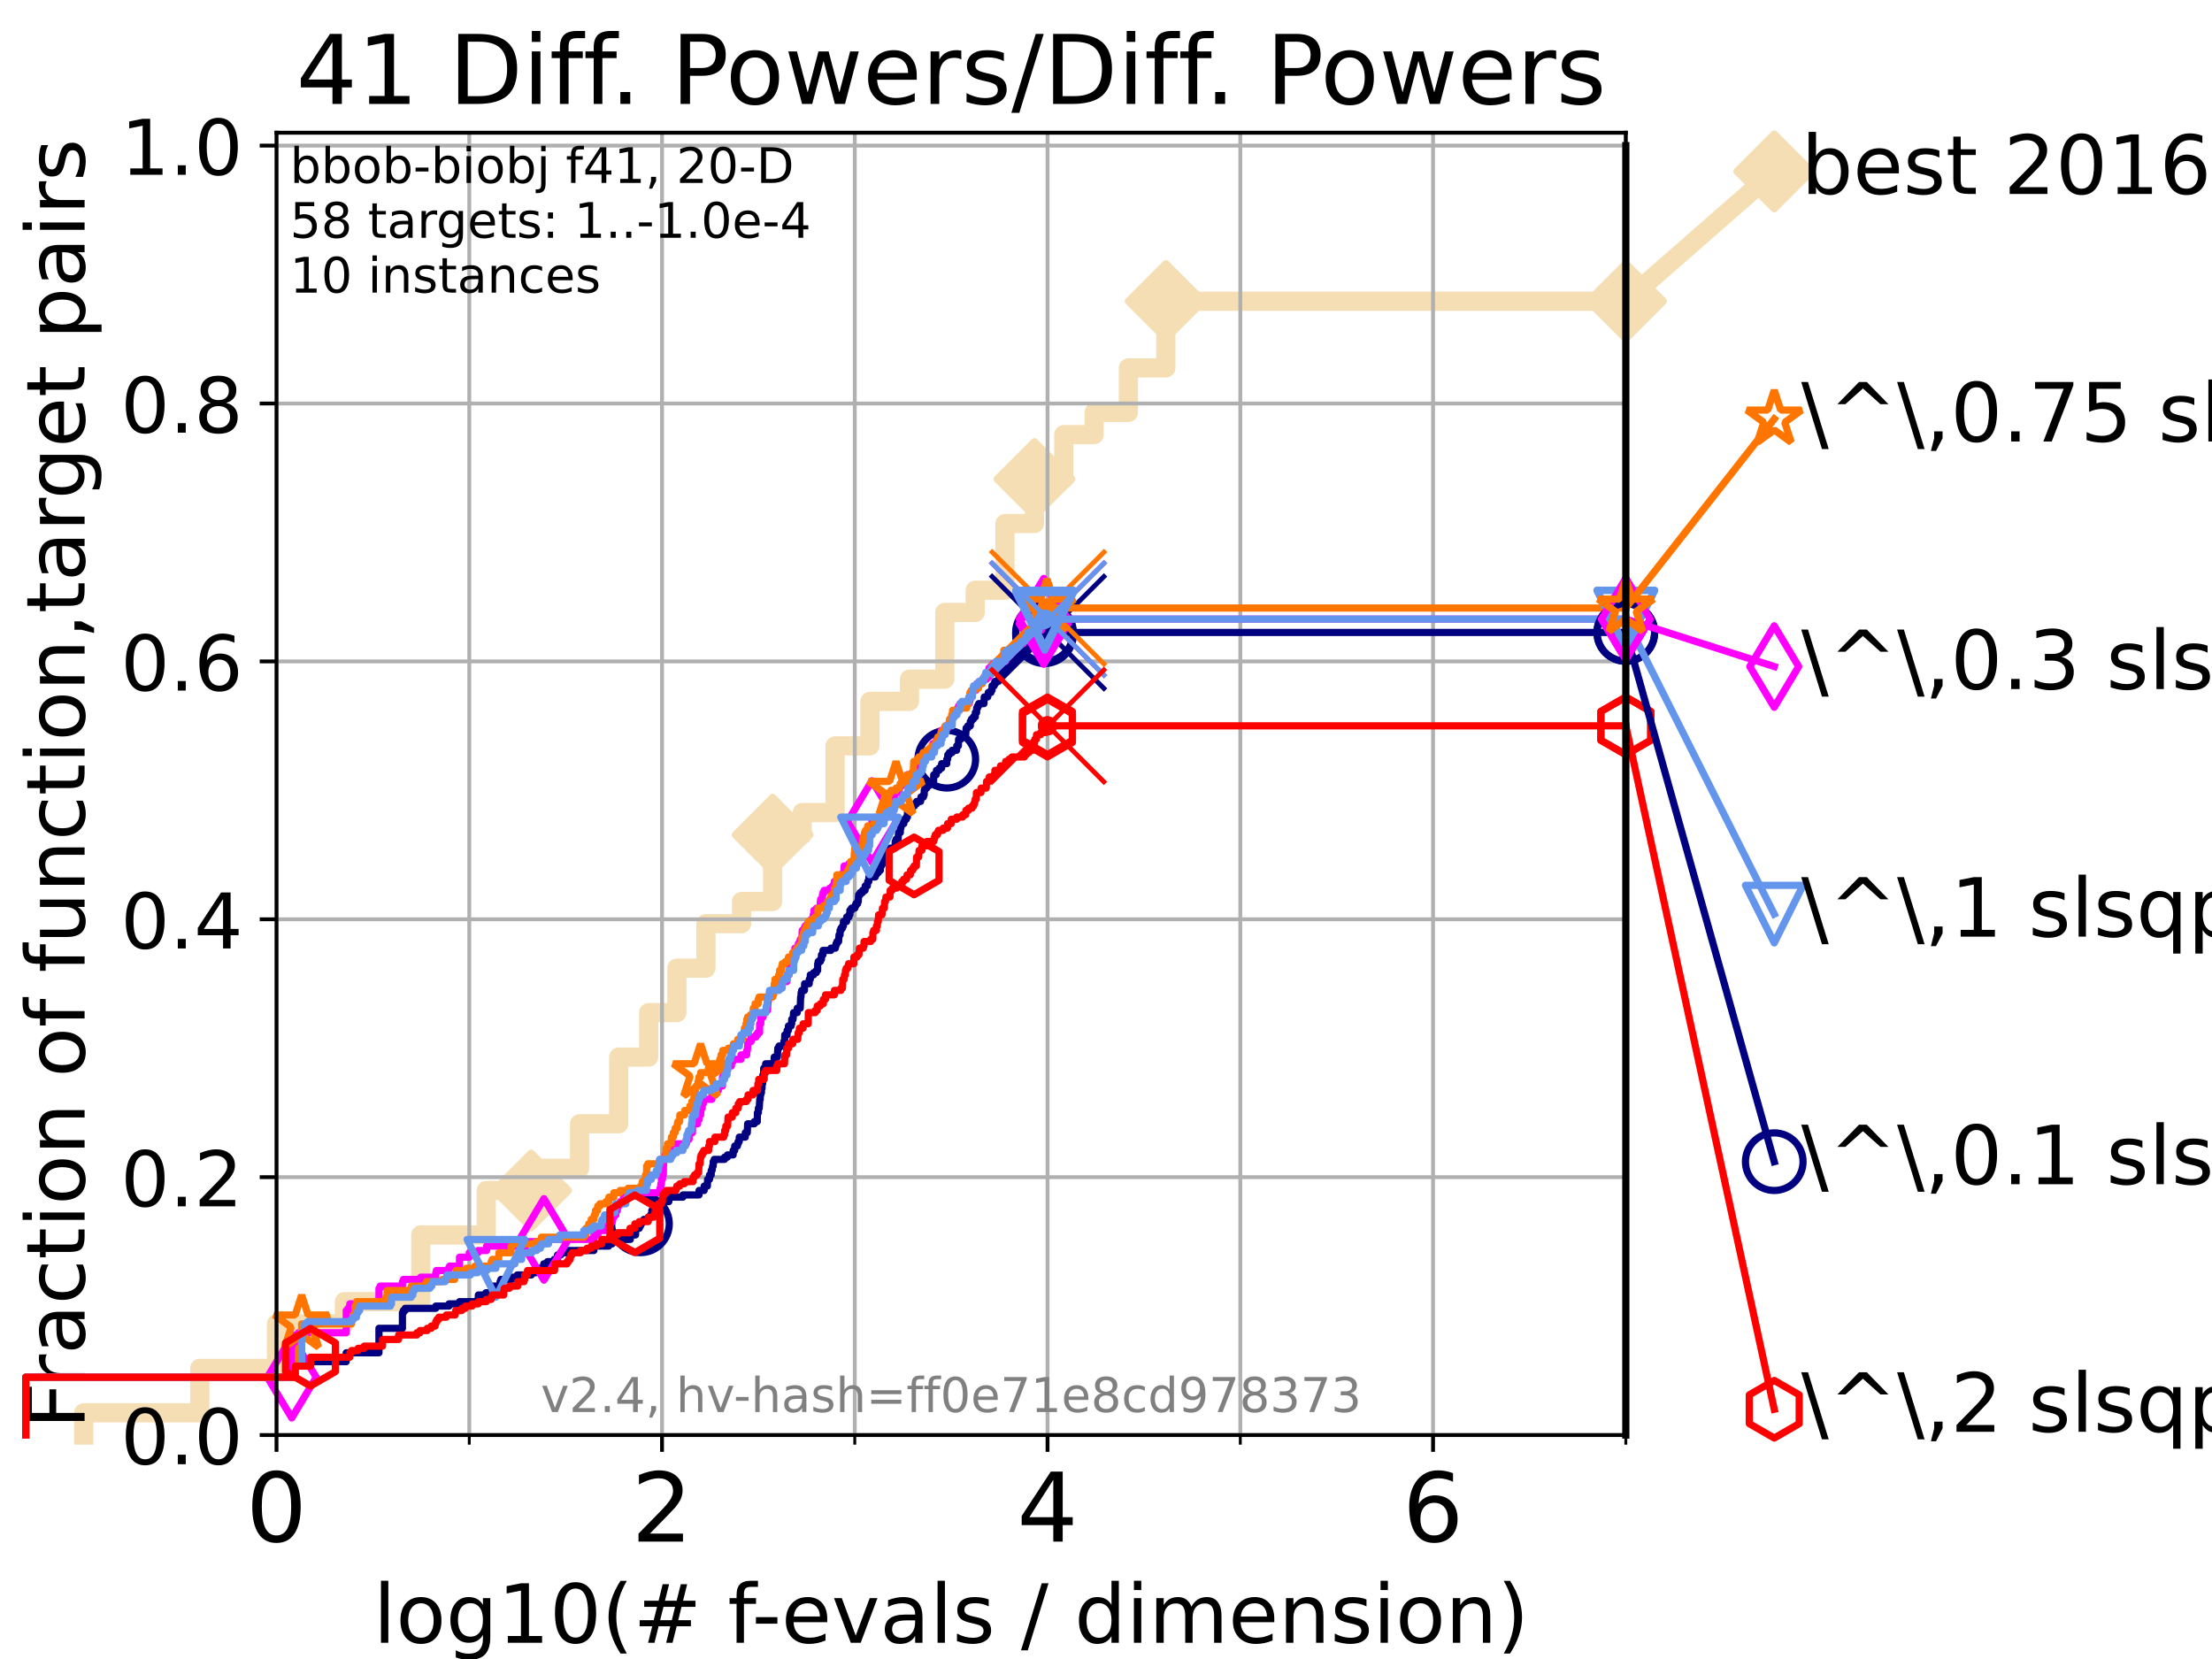 <?xml version="1.0" encoding="utf-8" standalone="no"?>
<!DOCTYPE svg PUBLIC "-//W3C//DTD SVG 1.1//EN"
  "http://www.w3.org/Graphics/SVG/1.1/DTD/svg11.dtd">
<!-- Created with matplotlib (https://matplotlib.org/) -->
<svg height="345.6pt" version="1.1" viewBox="0 0 460.8 345.6" width="460.8pt" xmlns="http://www.w3.org/2000/svg" xmlns:xlink="http://www.w3.org/1999/xlink">
 <defs>
  <style type="text/css">*{stroke-linecap:butt;stroke-linejoin:round;}</style>
 </defs>
 <g id="figure_1">
  <g id="patch_1">
   <path d="M 0 345.6 
L 460.8 345.6 
L 460.8 0 
L 0 0 
z
" style="fill:#ffffff;"/>
  </g>
  <g id="axes_1">
   <g id="patch_2">
    <path d="M 57.6 298.944 
L 338.688 298.944 
L 338.688 27.648 
L 57.6 27.648 
z
" style="fill:#ffffff;"/>
   </g>
   <g id="line2d_1">
    <path d="M 17.445 298.944 
L 17.445 294.313 
L 41.621 294.313 
L 41.621 285.05 
L 57.6 285.05 
L 57.6 275.788 
L 71.742 275.788 
L 71.742 271.157 
L 87.644 271.157 
L 87.644 257.263 
L 101.295 257.263 
L 101.295 248.001 
L 110.653 248.001 
L 110.653 243.37 
L 120.736 243.37 
L 120.736 234.107 
L 128.886 234.107 
L 128.886 220.214 
L 135.128 220.214 
L 135.128 210.951 
L 141.01 210.951 
L 141.01 201.689 
L 147.051 201.689 
L 147.051 192.426 
L 154.48 192.426 
L 154.48 187.795 
L 160.952 187.795 
L 160.952 173.901 
L 167.119 173.901 
L 167.119 169.27 
L 173.975 169.27 
L 173.975 155.377 
L 181.22 155.377 
L 181.22 146.114 
L 189.462 146.114 
L 189.462 141.483 
L 196.817 141.483 
L 196.817 127.589 
L 203.148 127.589 
L 203.148 122.958 
L 209.363 122.958 
L 209.363 109.065 
L 215.494 109.065 
L 215.494 99.802 
L 221.602 99.802 
L 221.602 90.54 
L 227.928 90.54 
L 227.928 85.909 
L 235.066 85.909 
L 235.066 76.646 
L 242.868 76.646 
L 242.868 62.753 
L 338.688 62.753 
" style="fill:none;stroke:#f5deb3;stroke-linecap:square;stroke-width:4;"/>
   </g>
   <g id="line2d_2">
    <defs>
     <path d="M 0 7.778 
L 7.778 0 
L 0 -7.778 
L -7.778 0 
z
" id="mb22879c468" style="stroke:#f5deb3;stroke-linejoin:miter;stroke-width:1.5;"/>
    </defs>
    <g>
     <use style="fill:#f5deb3;stroke:#f5deb3;stroke-linejoin:miter;stroke-width:1.5;" x="110.653" xlink:href="#mb22879c468" y="248.001"/>
     <use style="fill:#f5deb3;stroke:#f5deb3;stroke-linejoin:miter;stroke-width:1.5;" x="160.952" xlink:href="#mb22879c468" y="173.901"/>
     <use style="fill:#f5deb3;stroke:#f5deb3;stroke-linejoin:miter;stroke-width:1.5;" x="215.494" xlink:href="#mb22879c468" y="99.802"/>
     <use style="fill:#f5deb3;stroke:#f5deb3;stroke-linejoin:miter;stroke-width:1.5;" x="242.868" xlink:href="#mb22879c468" y="62.753"/>
     <use style="fill:#f5deb3;stroke:#f5deb3;stroke-linejoin:miter;stroke-width:1.5;" x="242.868" xlink:href="#mb22879c468" y="62.753"/>
     <use style="fill:#f5deb3;stroke:#f5deb3;stroke-linejoin:miter;stroke-width:1.5;" x="338.688" xlink:href="#mb22879c468" y="62.753"/>
    </g>
   </g>
   <g id="line2d_3">
    <path style="fill:none;stroke:#f5deb3;stroke-linecap:square;stroke-width:4;"/>
    <g/>
   </g>
   <g id="line2d_4">
    <path d="M 338.688 62.753 
L 369.608 35.706 
" style="fill:none;stroke:#f5deb3;stroke-linecap:square;stroke-width:4;"/>
    <g>
     <use style="fill:#f5deb3;stroke:#f5deb3;stroke-linejoin:miter;stroke-width:1.5;" x="338.688" xlink:href="#mb22879c468" y="62.753"/>
     <use style="fill:#f5deb3;stroke:#f5deb3;stroke-linejoin:miter;stroke-width:1.5;" x="369.608" xlink:href="#mb22879c468" y="35.706"/>
    </g>
   </g>
   <g id="matplotlib.axis_1">
    <g id="xtick_1">
     <g id="line2d_5">
      <path clip-path="url(#p4164e624ae)" d="M 57.6 298.944 
L 57.6 27.648 
" style="fill:none;stroke:#b0b0b0;stroke-linecap:square;stroke-width:0.8;"/>
     </g>
     <g id="line2d_6">
      <defs>
       <path d="M 0 0 
L 0 3.5 
" id="m44a8b7a350" style="stroke:#000000;stroke-width:0.8;"/>
      </defs>
      <g>
       <use style="stroke:#000000;stroke-width:0.8;" x="57.6" xlink:href="#m44a8b7a350" y="298.944"/>
      </g>
     </g>
     <g id="text_1">
      <!-- 0 -->
      <g transform="translate(51.237 321.141)scale(0.2 -0.2)">
       <defs>
        <path d="M 31.781 66.406 
Q 24.172 66.406 20.328 58.906 
Q 16.5 51.422 16.5 36.375 
Q 16.5 21.391 20.328 13.891 
Q 24.172 6.391 31.781 6.391 
Q 39.453 6.391 43.281 13.891 
Q 47.125 21.391 47.125 36.375 
Q 47.125 51.422 43.281 58.906 
Q 39.453 66.406 31.781 66.406 
z
M 31.781 74.219 
Q 44.047 74.219 50.516 64.516 
Q 56.984 54.828 56.984 36.375 
Q 56.984 17.969 50.516 8.266 
Q 44.047 -1.422 31.781 -1.422 
Q 19.531 -1.422 13.062 8.266 
Q 6.594 17.969 6.594 36.375 
Q 6.594 54.828 13.062 64.516 
Q 19.531 74.219 31.781 74.219 
z
" id="DejaVuSans-48"/>
       </defs>
       <use xlink:href="#DejaVuSans-48"/>
      </g>
     </g>
    </g>
    <g id="xtick_2">
     <g id="line2d_7">
      <path clip-path="url(#p4164e624ae)" d="M 137.911 298.944 
L 137.911 27.648 
" style="fill:none;stroke:#b0b0b0;stroke-linecap:square;stroke-width:0.8;"/>
     </g>
     <g id="line2d_8">
      <g>
       <use style="stroke:#000000;stroke-width:0.8;" x="137.911" xlink:href="#m44a8b7a350" y="298.944"/>
      </g>
     </g>
     <g id="text_2">
      <!-- 2 -->
      <g transform="translate(131.548 321.141)scale(0.2 -0.2)">
       <defs>
        <path d="M 19.188 8.297 
L 53.609 8.297 
L 53.609 0 
L 7.328 0 
L 7.328 8.297 
Q 12.938 14.109 22.625 23.891 
Q 32.328 33.688 34.812 36.531 
Q 39.547 41.844 41.422 45.531 
Q 43.312 49.219 43.312 52.781 
Q 43.312 58.594 39.234 62.25 
Q 35.156 65.922 28.609 65.922 
Q 23.969 65.922 18.812 64.312 
Q 13.672 62.703 7.812 59.422 
L 7.812 69.391 
Q 13.766 71.781 18.938 73 
Q 24.125 74.219 28.422 74.219 
Q 39.75 74.219 46.484 68.547 
Q 53.219 62.891 53.219 53.422 
Q 53.219 48.922 51.531 44.891 
Q 49.859 40.875 45.406 35.406 
Q 44.188 33.984 37.641 27.219 
Q 31.109 20.453 19.188 8.297 
z
" id="DejaVuSans-50"/>
       </defs>
       <use xlink:href="#DejaVuSans-50"/>
      </g>
     </g>
    </g>
    <g id="xtick_3">
     <g id="line2d_9">
      <path clip-path="url(#p4164e624ae)" d="M 218.222 298.944 
L 218.222 27.648 
" style="fill:none;stroke:#b0b0b0;stroke-linecap:square;stroke-width:0.8;"/>
     </g>
     <g id="line2d_10">
      <g>
       <use style="stroke:#000000;stroke-width:0.8;" x="218.222" xlink:href="#m44a8b7a350" y="298.944"/>
      </g>
     </g>
     <g id="text_3">
      <!-- 4 -->
      <g transform="translate(211.859 321.141)scale(0.2 -0.2)">
       <defs>
        <path d="M 37.797 64.312 
L 12.891 25.391 
L 37.797 25.391 
z
M 35.203 72.906 
L 47.609 72.906 
L 47.609 25.391 
L 58.016 25.391 
L 58.016 17.188 
L 47.609 17.188 
L 47.609 0 
L 37.797 0 
L 37.797 17.188 
L 4.891 17.188 
L 4.891 26.703 
z
" id="DejaVuSans-52"/>
       </defs>
       <use xlink:href="#DejaVuSans-52"/>
      </g>
     </g>
    </g>
    <g id="xtick_4">
     <g id="line2d_11">
      <path clip-path="url(#p4164e624ae)" d="M 298.533 298.944 
L 298.533 27.648 
" style="fill:none;stroke:#b0b0b0;stroke-linecap:square;stroke-width:0.8;"/>
     </g>
     <g id="line2d_12">
      <g>
       <use style="stroke:#000000;stroke-width:0.8;" x="298.533" xlink:href="#m44a8b7a350" y="298.944"/>
      </g>
     </g>
     <g id="text_4">
      <!-- 6 -->
      <g transform="translate(292.17 321.141)scale(0.2 -0.2)">
       <defs>
        <path d="M 33.016 40.375 
Q 26.375 40.375 22.484 35.828 
Q 18.609 31.297 18.609 23.391 
Q 18.609 15.531 22.484 10.953 
Q 26.375 6.391 33.016 6.391 
Q 39.656 6.391 43.531 10.953 
Q 47.406 15.531 47.406 23.391 
Q 47.406 31.297 43.531 35.828 
Q 39.656 40.375 33.016 40.375 
z
M 52.594 71.297 
L 52.594 62.312 
Q 48.875 64.062 45.094 64.984 
Q 41.312 65.922 37.594 65.922 
Q 27.828 65.922 22.672 59.328 
Q 17.531 52.734 16.797 39.406 
Q 19.672 43.656 24.016 45.922 
Q 28.375 48.188 33.594 48.188 
Q 44.578 48.188 50.953 41.516 
Q 57.328 34.859 57.328 23.391 
Q 57.328 12.156 50.688 5.359 
Q 44.047 -1.422 33.016 -1.422 
Q 20.359 -1.422 13.672 8.266 
Q 6.984 17.969 6.984 36.375 
Q 6.984 53.656 15.188 63.938 
Q 23.391 74.219 37.203 74.219 
Q 40.922 74.219 44.703 73.484 
Q 48.484 72.75 52.594 71.297 
z
" id="DejaVuSans-54"/>
       </defs>
       <use xlink:href="#DejaVuSans-54"/>
      </g>
     </g>
    </g>
    <g id="xtick_5">
     <g id="line2d_13">
      <path clip-path="url(#p4164e624ae)" d="M 97.755 298.944 
L 97.755 27.648 
" style="fill:none;stroke:#b0b0b0;stroke-linecap:square;stroke-width:0.8;"/>
     </g>
     <g id="line2d_14">
      <defs>
       <path d="M 0 0 
L 0 2 
" id="m140fb0cec0" style="stroke:#000000;stroke-width:0.6;"/>
      </defs>
      <g>
       <use style="stroke:#000000;stroke-width:0.6;" x="97.755" xlink:href="#m140fb0cec0" y="298.944"/>
      </g>
     </g>
    </g>
    <g id="xtick_6">
     <g id="line2d_15">
      <path clip-path="url(#p4164e624ae)" d="M 178.066 298.944 
L 178.066 27.648 
" style="fill:none;stroke:#b0b0b0;stroke-linecap:square;stroke-width:0.8;"/>
     </g>
     <g id="line2d_16">
      <g>
       <use style="stroke:#000000;stroke-width:0.6;" x="178.066" xlink:href="#m140fb0cec0" y="298.944"/>
      </g>
     </g>
    </g>
    <g id="xtick_7">
     <g id="line2d_17">
      <path clip-path="url(#p4164e624ae)" d="M 258.377 298.944 
L 258.377 27.648 
" style="fill:none;stroke:#b0b0b0;stroke-linecap:square;stroke-width:0.8;"/>
     </g>
     <g id="line2d_18">
      <g>
       <use style="stroke:#000000;stroke-width:0.6;" x="258.377" xlink:href="#m140fb0cec0" y="298.944"/>
      </g>
     </g>
    </g>
    <g id="xtick_8">
     <g id="line2d_19">
      <path clip-path="url(#p4164e624ae)" d="M 338.688 298.944 
L 338.688 27.648 
" style="fill:none;stroke:#b0b0b0;stroke-linecap:square;stroke-width:0.8;"/>
     </g>
     <g id="line2d_20">
      <g>
       <use style="stroke:#000000;stroke-width:0.6;" x="338.688" xlink:href="#m140fb0cec0" y="298.944"/>
      </g>
     </g>
    </g>
    <g id="text_5">
     <!-- log10(# f-evals / dimension) -->
     <g transform="translate(77.764 342.218)scale(0.17 -0.17)">
      <defs>
       <path d="M 9.422 75.984 
L 18.406 75.984 
L 18.406 0 
L 9.422 0 
z
" id="DejaVuSans-108"/>
       <path d="M 30.609 48.391 
Q 23.391 48.391 19.188 42.75 
Q 14.984 37.109 14.984 27.297 
Q 14.984 17.484 19.156 11.844 
Q 23.344 6.203 30.609 6.203 
Q 37.797 6.203 41.984 11.859 
Q 46.188 17.531 46.188 27.297 
Q 46.188 37.016 41.984 42.703 
Q 37.797 48.391 30.609 48.391 
z
M 30.609 56 
Q 42.328 56 49.016 48.375 
Q 55.719 40.766 55.719 27.297 
Q 55.719 13.875 49.016 6.219 
Q 42.328 -1.422 30.609 -1.422 
Q 18.844 -1.422 12.172 6.219 
Q 5.516 13.875 5.516 27.297 
Q 5.516 40.766 12.172 48.375 
Q 18.844 56 30.609 56 
z
" id="DejaVuSans-111"/>
       <path d="M 45.406 27.984 
Q 45.406 37.75 41.375 43.109 
Q 37.359 48.484 30.078 48.484 
Q 22.859 48.484 18.828 43.109 
Q 14.797 37.75 14.797 27.984 
Q 14.797 18.266 18.828 12.891 
Q 22.859 7.516 30.078 7.516 
Q 37.359 7.516 41.375 12.891 
Q 45.406 18.266 45.406 27.984 
z
M 54.391 6.781 
Q 54.391 -7.172 48.188 -13.984 
Q 42 -20.797 29.203 -20.797 
Q 24.469 -20.797 20.266 -20.094 
Q 16.062 -19.391 12.109 -17.922 
L 12.109 -9.188 
Q 16.062 -11.328 19.922 -12.344 
Q 23.781 -13.375 27.781 -13.375 
Q 36.625 -13.375 41.016 -8.766 
Q 45.406 -4.156 45.406 5.172 
L 45.406 9.625 
Q 42.625 4.781 38.281 2.391 
Q 33.938 0 27.875 0 
Q 17.828 0 11.672 7.656 
Q 5.516 15.328 5.516 27.984 
Q 5.516 40.672 11.672 48.328 
Q 17.828 56 27.875 56 
Q 33.938 56 38.281 53.609 
Q 42.625 51.219 45.406 46.391 
L 45.406 54.688 
L 54.391 54.688 
z
" id="DejaVuSans-103"/>
       <path d="M 12.406 8.297 
L 28.516 8.297 
L 28.516 63.922 
L 10.984 60.406 
L 10.984 69.391 
L 28.422 72.906 
L 38.281 72.906 
L 38.281 8.297 
L 54.391 8.297 
L 54.391 0 
L 12.406 0 
z
" id="DejaVuSans-49"/>
       <path d="M 31 75.875 
Q 24.469 64.656 21.281 53.656 
Q 18.109 42.672 18.109 31.391 
Q 18.109 20.125 21.312 9.062 
Q 24.516 -2 31 -13.188 
L 23.188 -13.188 
Q 15.875 -1.703 12.234 9.375 
Q 8.594 20.453 8.594 31.391 
Q 8.594 42.281 12.203 53.312 
Q 15.828 64.359 23.188 75.875 
z
" id="DejaVuSans-40"/>
       <path d="M 51.125 44 
L 36.922 44 
L 32.812 27.688 
L 47.125 27.688 
z
M 43.797 71.781 
L 38.719 51.516 
L 52.984 51.516 
L 58.109 71.781 
L 65.922 71.781 
L 60.891 51.516 
L 76.125 51.516 
L 76.125 44 
L 58.984 44 
L 54.984 27.688 
L 70.516 27.688 
L 70.516 20.219 
L 53.078 20.219 
L 48 0 
L 40.188 0 
L 45.219 20.219 
L 30.906 20.219 
L 25.875 0 
L 18.016 0 
L 23.094 20.219 
L 7.719 20.219 
L 7.719 27.688 
L 24.906 27.688 
L 29 44 
L 13.281 44 
L 13.281 51.516 
L 30.906 51.516 
L 35.891 71.781 
z
" id="DejaVuSans-35"/>
       <path id="DejaVuSans-32"/>
       <path d="M 37.109 75.984 
L 37.109 68.5 
L 28.516 68.5 
Q 23.688 68.5 21.797 66.547 
Q 19.922 64.594 19.922 59.516 
L 19.922 54.688 
L 34.719 54.688 
L 34.719 47.703 
L 19.922 47.703 
L 19.922 0 
L 10.891 0 
L 10.891 47.703 
L 2.297 47.703 
L 2.297 54.688 
L 10.891 54.688 
L 10.891 58.5 
Q 10.891 67.625 15.141 71.797 
Q 19.391 75.984 28.609 75.984 
z
" id="DejaVuSans-102"/>
       <path d="M 4.891 31.391 
L 31.203 31.391 
L 31.203 23.391 
L 4.891 23.391 
z
" id="DejaVuSans-45"/>
       <path d="M 56.203 29.594 
L 56.203 25.203 
L 14.891 25.203 
Q 15.484 15.922 20.484 11.062 
Q 25.484 6.203 34.422 6.203 
Q 39.594 6.203 44.453 7.469 
Q 49.312 8.734 54.109 11.281 
L 54.109 2.781 
Q 49.266 0.734 44.188 -0.344 
Q 39.109 -1.422 33.891 -1.422 
Q 20.797 -1.422 13.156 6.188 
Q 5.516 13.812 5.516 26.812 
Q 5.516 40.234 12.766 48.109 
Q 20.016 56 32.328 56 
Q 43.359 56 49.781 48.891 
Q 56.203 41.797 56.203 29.594 
z
M 47.219 32.234 
Q 47.125 39.594 43.094 43.984 
Q 39.062 48.391 32.422 48.391 
Q 24.906 48.391 20.391 44.141 
Q 15.875 39.891 15.188 32.172 
z
" id="DejaVuSans-101"/>
       <path d="M 2.984 54.688 
L 12.5 54.688 
L 29.594 8.797 
L 46.688 54.688 
L 56.203 54.688 
L 35.688 0 
L 23.484 0 
z
" id="DejaVuSans-118"/>
       <path d="M 34.281 27.484 
Q 23.391 27.484 19.188 25 
Q 14.984 22.516 14.984 16.5 
Q 14.984 11.719 18.141 8.906 
Q 21.297 6.109 26.703 6.109 
Q 34.188 6.109 38.703 11.406 
Q 43.219 16.703 43.219 25.484 
L 43.219 27.484 
z
M 52.203 31.203 
L 52.203 0 
L 43.219 0 
L 43.219 8.297 
Q 40.141 3.328 35.547 0.953 
Q 30.953 -1.422 24.312 -1.422 
Q 15.922 -1.422 10.953 3.297 
Q 6 8.016 6 15.922 
Q 6 25.141 12.172 29.828 
Q 18.359 34.516 30.609 34.516 
L 43.219 34.516 
L 43.219 35.406 
Q 43.219 41.609 39.141 45 
Q 35.062 48.391 27.688 48.391 
Q 23 48.391 18.547 47.266 
Q 14.109 46.141 10.016 43.891 
L 10.016 52.203 
Q 14.938 54.109 19.578 55.047 
Q 24.219 56 28.609 56 
Q 40.484 56 46.344 49.844 
Q 52.203 43.703 52.203 31.203 
z
" id="DejaVuSans-97"/>
       <path d="M 44.281 53.078 
L 44.281 44.578 
Q 40.484 46.531 36.375 47.5 
Q 32.281 48.484 27.875 48.484 
Q 21.188 48.484 17.844 46.438 
Q 14.5 44.391 14.5 40.281 
Q 14.5 37.156 16.891 35.375 
Q 19.281 33.594 26.516 31.984 
L 29.594 31.297 
Q 39.156 29.25 43.188 25.516 
Q 47.219 21.781 47.219 15.094 
Q 47.219 7.469 41.188 3.016 
Q 35.156 -1.422 24.609 -1.422 
Q 20.219 -1.422 15.453 -0.562 
Q 10.688 0.297 5.422 2 
L 5.422 11.281 
Q 10.406 8.688 15.234 7.391 
Q 20.062 6.109 24.812 6.109 
Q 31.156 6.109 34.562 8.281 
Q 37.984 10.453 37.984 14.406 
Q 37.984 18.062 35.516 20.016 
Q 33.062 21.969 24.703 23.781 
L 21.578 24.516 
Q 13.234 26.266 9.516 29.906 
Q 5.812 33.547 5.812 39.891 
Q 5.812 47.609 11.281 51.797 
Q 16.75 56 26.812 56 
Q 31.781 56 36.172 55.266 
Q 40.578 54.547 44.281 53.078 
z
" id="DejaVuSans-115"/>
       <path d="M 25.391 72.906 
L 33.688 72.906 
L 8.297 -9.281 
L 0 -9.281 
z
" id="DejaVuSans-47"/>
       <path d="M 45.406 46.391 
L 45.406 75.984 
L 54.391 75.984 
L 54.391 0 
L 45.406 0 
L 45.406 8.203 
Q 42.578 3.328 38.25 0.953 
Q 33.938 -1.422 27.875 -1.422 
Q 17.969 -1.422 11.734 6.484 
Q 5.516 14.406 5.516 27.297 
Q 5.516 40.188 11.734 48.094 
Q 17.969 56 27.875 56 
Q 33.938 56 38.25 53.625 
Q 42.578 51.266 45.406 46.391 
z
M 14.797 27.297 
Q 14.797 17.391 18.875 11.75 
Q 22.953 6.109 30.078 6.109 
Q 37.203 6.109 41.297 11.75 
Q 45.406 17.391 45.406 27.297 
Q 45.406 37.203 41.297 42.844 
Q 37.203 48.484 30.078 48.484 
Q 22.953 48.484 18.875 42.844 
Q 14.797 37.203 14.797 27.297 
z
" id="DejaVuSans-100"/>
       <path d="M 9.422 54.688 
L 18.406 54.688 
L 18.406 0 
L 9.422 0 
z
M 9.422 75.984 
L 18.406 75.984 
L 18.406 64.594 
L 9.422 64.594 
z
" id="DejaVuSans-105"/>
       <path d="M 52 44.188 
Q 55.375 50.25 60.062 53.125 
Q 64.75 56 71.094 56 
Q 79.641 56 84.281 50.016 
Q 88.922 44.047 88.922 33.016 
L 88.922 0 
L 79.891 0 
L 79.891 32.719 
Q 79.891 40.578 77.094 44.375 
Q 74.312 48.188 68.609 48.188 
Q 61.625 48.188 57.562 43.547 
Q 53.516 38.922 53.516 30.906 
L 53.516 0 
L 44.484 0 
L 44.484 32.719 
Q 44.484 40.625 41.703 44.406 
Q 38.922 48.188 33.109 48.188 
Q 26.219 48.188 22.156 43.531 
Q 18.109 38.875 18.109 30.906 
L 18.109 0 
L 9.078 0 
L 9.078 54.688 
L 18.109 54.688 
L 18.109 46.188 
Q 21.188 51.219 25.484 53.609 
Q 29.781 56 35.688 56 
Q 41.656 56 45.828 52.969 
Q 50 49.953 52 44.188 
z
" id="DejaVuSans-109"/>
       <path d="M 54.891 33.016 
L 54.891 0 
L 45.906 0 
L 45.906 32.719 
Q 45.906 40.484 42.875 44.328 
Q 39.844 48.188 33.797 48.188 
Q 26.516 48.188 22.312 43.547 
Q 18.109 38.922 18.109 30.906 
L 18.109 0 
L 9.078 0 
L 9.078 54.688 
L 18.109 54.688 
L 18.109 46.188 
Q 21.344 51.125 25.703 53.562 
Q 30.078 56 35.797 56 
Q 45.219 56 50.047 50.172 
Q 54.891 44.344 54.891 33.016 
z
" id="DejaVuSans-110"/>
       <path d="M 8.016 75.875 
L 15.828 75.875 
Q 23.141 64.359 26.781 53.312 
Q 30.422 42.281 30.422 31.391 
Q 30.422 20.453 26.781 9.375 
Q 23.141 -1.703 15.828 -13.188 
L 8.016 -13.188 
Q 14.5 -2 17.703 9.062 
Q 20.906 20.125 20.906 31.391 
Q 20.906 42.672 17.703 53.656 
Q 14.5 64.656 8.016 75.875 
z
" id="DejaVuSans-41"/>
      </defs>
      <use xlink:href="#DejaVuSans-108"/>
      <use x="27.783" xlink:href="#DejaVuSans-111"/>
      <use x="88.965" xlink:href="#DejaVuSans-103"/>
      <use x="152.441" xlink:href="#DejaVuSans-49"/>
      <use x="216.064" xlink:href="#DejaVuSans-48"/>
      <use x="279.688" xlink:href="#DejaVuSans-40"/>
      <use x="318.701" xlink:href="#DejaVuSans-35"/>
      <use x="402.49" xlink:href="#DejaVuSans-32"/>
      <use x="434.277" xlink:href="#DejaVuSans-102"/>
      <use x="463.982" xlink:href="#DejaVuSans-45"/>
      <use x="500.066" xlink:href="#DejaVuSans-101"/>
      <use x="561.59" xlink:href="#DejaVuSans-118"/>
      <use x="620.77" xlink:href="#DejaVuSans-97"/>
      <use x="682.049" xlink:href="#DejaVuSans-108"/>
      <use x="709.832" xlink:href="#DejaVuSans-115"/>
      <use x="761.932" xlink:href="#DejaVuSans-32"/>
      <use x="793.719" xlink:href="#DejaVuSans-47"/>
      <use x="827.41" xlink:href="#DejaVuSans-32"/>
      <use x="859.197" xlink:href="#DejaVuSans-100"/>
      <use x="922.674" xlink:href="#DejaVuSans-105"/>
      <use x="950.457" xlink:href="#DejaVuSans-109"/>
      <use x="1047.869" xlink:href="#DejaVuSans-101"/>
      <use x="1109.393" xlink:href="#DejaVuSans-110"/>
      <use x="1172.771" xlink:href="#DejaVuSans-115"/>
      <use x="1224.871" xlink:href="#DejaVuSans-105"/>
      <use x="1252.654" xlink:href="#DejaVuSans-111"/>
      <use x="1313.836" xlink:href="#DejaVuSans-110"/>
      <use x="1377.215" xlink:href="#DejaVuSans-41"/>
     </g>
    </g>
   </g>
   <g id="matplotlib.axis_2">
    <g id="ytick_1">
     <g id="line2d_21">
      <path clip-path="url(#p4164e624ae)" d="M 57.6 298.944 
L 338.688 298.944 
" style="fill:none;stroke:#b0b0b0;stroke-linecap:square;stroke-width:0.8;"/>
     </g>
     <g id="line2d_22">
      <defs>
       <path d="M 0 0 
L -3.5 0 
" id="m3444d4016e" style="stroke:#000000;stroke-width:0.8;"/>
      </defs>
      <g>
       <use style="stroke:#000000;stroke-width:0.8;" x="57.6" xlink:href="#m3444d4016e" y="298.944"/>
      </g>
     </g>
     <g id="text_6">
      <!-- 0.0 -->
      <g transform="translate(25.155 305.023)scale(0.16 -0.16)">
       <defs>
        <path d="M 10.688 12.406 
L 21 12.406 
L 21 0 
L 10.688 0 
z
" id="DejaVuSans-46"/>
       </defs>
       <use xlink:href="#DejaVuSans-48"/>
       <use x="63.623" xlink:href="#DejaVuSans-46"/>
       <use x="95.41" xlink:href="#DejaVuSans-48"/>
      </g>
     </g>
    </g>
    <g id="ytick_2">
     <g id="line2d_23">
      <path clip-path="url(#p4164e624ae)" d="M 57.6 245.222 
L 338.688 245.222 
" style="fill:none;stroke:#b0b0b0;stroke-linecap:square;stroke-width:0.8;"/>
     </g>
     <g id="line2d_24">
      <g>
       <use style="stroke:#000000;stroke-width:0.8;" x="57.6" xlink:href="#m3444d4016e" y="245.222"/>
      </g>
     </g>
     <g id="text_7">
      <!-- 0.2 -->
      <g transform="translate(25.155 251.301)scale(0.16 -0.16)">
       <use xlink:href="#DejaVuSans-48"/>
       <use x="63.623" xlink:href="#DejaVuSans-46"/>
       <use x="95.41" xlink:href="#DejaVuSans-50"/>
      </g>
     </g>
    </g>
    <g id="ytick_3">
     <g id="line2d_25">
      <path clip-path="url(#p4164e624ae)" d="M 57.6 191.5 
L 338.688 191.5 
" style="fill:none;stroke:#b0b0b0;stroke-linecap:square;stroke-width:0.8;"/>
     </g>
     <g id="line2d_26">
      <g>
       <use style="stroke:#000000;stroke-width:0.8;" x="57.6" xlink:href="#m3444d4016e" y="191.5"/>
      </g>
     </g>
     <g id="text_8">
      <!-- 0.4 -->
      <g transform="translate(25.155 197.579)scale(0.16 -0.16)">
       <use xlink:href="#DejaVuSans-48"/>
       <use x="63.623" xlink:href="#DejaVuSans-46"/>
       <use x="95.41" xlink:href="#DejaVuSans-52"/>
      </g>
     </g>
    </g>
    <g id="ytick_4">
     <g id="line2d_27">
      <path clip-path="url(#p4164e624ae)" d="M 57.6 137.778 
L 338.688 137.778 
" style="fill:none;stroke:#b0b0b0;stroke-linecap:square;stroke-width:0.8;"/>
     </g>
     <g id="line2d_28">
      <g>
       <use style="stroke:#000000;stroke-width:0.8;" x="57.6" xlink:href="#m3444d4016e" y="137.778"/>
      </g>
     </g>
     <g id="text_9">
      <!-- 0.6 -->
      <g transform="translate(25.155 143.857)scale(0.16 -0.16)">
       <use xlink:href="#DejaVuSans-48"/>
       <use x="63.623" xlink:href="#DejaVuSans-46"/>
       <use x="95.41" xlink:href="#DejaVuSans-54"/>
      </g>
     </g>
    </g>
    <g id="ytick_5">
     <g id="line2d_29">
      <path clip-path="url(#p4164e624ae)" d="M 57.6 84.056 
L 338.688 84.056 
" style="fill:none;stroke:#b0b0b0;stroke-linecap:square;stroke-width:0.8;"/>
     </g>
     <g id="line2d_30">
      <g>
       <use style="stroke:#000000;stroke-width:0.8;" x="57.6" xlink:href="#m3444d4016e" y="84.056"/>
      </g>
     </g>
     <g id="text_10">
      <!-- 0.8 -->
      <g transform="translate(25.155 90.135)scale(0.16 -0.16)">
       <defs>
        <path d="M 31.781 34.625 
Q 24.75 34.625 20.719 30.859 
Q 16.703 27.094 16.703 20.516 
Q 16.703 13.922 20.719 10.156 
Q 24.75 6.391 31.781 6.391 
Q 38.812 6.391 42.859 10.172 
Q 46.922 13.969 46.922 20.516 
Q 46.922 27.094 42.891 30.859 
Q 38.875 34.625 31.781 34.625 
z
M 21.922 38.812 
Q 15.578 40.375 12.031 44.719 
Q 8.5 49.078 8.5 55.328 
Q 8.5 64.062 14.719 69.141 
Q 20.953 74.219 31.781 74.219 
Q 42.672 74.219 48.875 69.141 
Q 55.078 64.062 55.078 55.328 
Q 55.078 49.078 51.531 44.719 
Q 48 40.375 41.703 38.812 
Q 48.828 37.156 52.797 32.312 
Q 56.781 27.484 56.781 20.516 
Q 56.781 9.906 50.312 4.234 
Q 43.844 -1.422 31.781 -1.422 
Q 19.734 -1.422 13.25 4.234 
Q 6.781 9.906 6.781 20.516 
Q 6.781 27.484 10.781 32.312 
Q 14.797 37.156 21.922 38.812 
z
M 18.312 54.391 
Q 18.312 48.734 21.844 45.562 
Q 25.391 42.391 31.781 42.391 
Q 38.141 42.391 41.719 45.562 
Q 45.312 48.734 45.312 54.391 
Q 45.312 60.062 41.719 63.234 
Q 38.141 66.406 31.781 66.406 
Q 25.391 66.406 21.844 63.234 
Q 18.312 60.062 18.312 54.391 
z
" id="DejaVuSans-56"/>
       </defs>
       <use xlink:href="#DejaVuSans-48"/>
       <use x="63.623" xlink:href="#DejaVuSans-46"/>
       <use x="95.41" xlink:href="#DejaVuSans-56"/>
      </g>
     </g>
    </g>
    <g id="ytick_6">
     <g id="line2d_31">
      <path clip-path="url(#p4164e624ae)" d="M 57.6 30.334 
L 338.688 30.334 
" style="fill:none;stroke:#b0b0b0;stroke-linecap:square;stroke-width:0.8;"/>
     </g>
     <g id="line2d_32">
      <g>
       <use style="stroke:#000000;stroke-width:0.8;" x="57.6" xlink:href="#m3444d4016e" y="30.334"/>
      </g>
     </g>
     <g id="text_11">
      <!-- 1.0 -->
      <g transform="translate(25.155 36.413)scale(0.16 -0.16)">
       <use xlink:href="#DejaVuSans-49"/>
       <use x="63.623" xlink:href="#DejaVuSans-46"/>
       <use x="95.41" xlink:href="#DejaVuSans-48"/>
      </g>
     </g>
    </g>
    <g id="text_12">
     <!-- Fraction of function,target pairs -->
     <g transform="translate(17.62 297.681)rotate(-90)scale(0.17 -0.17)">
      <defs>
       <path d="M 9.812 72.906 
L 51.703 72.906 
L 51.703 64.594 
L 19.672 64.594 
L 19.672 43.109 
L 48.578 43.109 
L 48.578 34.812 
L 19.672 34.812 
L 19.672 0 
L 9.812 0 
z
" id="DejaVuSans-70"/>
       <path d="M 41.109 46.297 
Q 39.594 47.172 37.812 47.578 
Q 36.031 48 33.891 48 
Q 26.266 48 22.188 43.047 
Q 18.109 38.094 18.109 28.812 
L 18.109 0 
L 9.078 0 
L 9.078 54.688 
L 18.109 54.688 
L 18.109 46.188 
Q 20.953 51.172 25.484 53.578 
Q 30.031 56 36.531 56 
Q 37.453 56 38.578 55.875 
Q 39.703 55.766 41.062 55.516 
z
" id="DejaVuSans-114"/>
       <path d="M 48.781 52.594 
L 48.781 44.188 
Q 44.969 46.297 41.141 47.344 
Q 37.312 48.391 33.406 48.391 
Q 24.656 48.391 19.812 42.844 
Q 14.984 37.312 14.984 27.297 
Q 14.984 17.281 19.812 11.734 
Q 24.656 6.203 33.406 6.203 
Q 37.312 6.203 41.141 7.25 
Q 44.969 8.297 48.781 10.406 
L 48.781 2.094 
Q 45.016 0.344 40.984 -0.531 
Q 36.969 -1.422 32.422 -1.422 
Q 20.062 -1.422 12.781 6.344 
Q 5.516 14.109 5.516 27.297 
Q 5.516 40.672 12.859 48.328 
Q 20.219 56 33.016 56 
Q 37.156 56 41.109 55.141 
Q 45.062 54.297 48.781 52.594 
z
" id="DejaVuSans-99"/>
       <path d="M 18.312 70.219 
L 18.312 54.688 
L 36.812 54.688 
L 36.812 47.703 
L 18.312 47.703 
L 18.312 18.016 
Q 18.312 11.328 20.141 9.422 
Q 21.969 7.516 27.594 7.516 
L 36.812 7.516 
L 36.812 0 
L 27.594 0 
Q 17.188 0 13.234 3.875 
Q 9.281 7.766 9.281 18.016 
L 9.281 47.703 
L 2.688 47.703 
L 2.688 54.688 
L 9.281 54.688 
L 9.281 70.219 
z
" id="DejaVuSans-116"/>
       <path d="M 8.5 21.578 
L 8.5 54.688 
L 17.484 54.688 
L 17.484 21.922 
Q 17.484 14.156 20.5 10.266 
Q 23.531 6.391 29.594 6.391 
Q 36.859 6.391 41.078 11.031 
Q 45.312 15.672 45.312 23.688 
L 45.312 54.688 
L 54.297 54.688 
L 54.297 0 
L 45.312 0 
L 45.312 8.406 
Q 42.047 3.422 37.719 1 
Q 33.406 -1.422 27.688 -1.422 
Q 18.266 -1.422 13.375 4.438 
Q 8.5 10.297 8.5 21.578 
z
M 31.109 56 
z
" id="DejaVuSans-117"/>
       <path d="M 11.719 12.406 
L 22.016 12.406 
L 22.016 4 
L 14.016 -11.625 
L 7.719 -11.625 
L 11.719 4 
z
" id="DejaVuSans-44"/>
       <path d="M 18.109 8.203 
L 18.109 -20.797 
L 9.078 -20.797 
L 9.078 54.688 
L 18.109 54.688 
L 18.109 46.391 
Q 20.953 51.266 25.266 53.625 
Q 29.594 56 35.594 56 
Q 45.562 56 51.781 48.094 
Q 58.016 40.188 58.016 27.297 
Q 58.016 14.406 51.781 6.484 
Q 45.562 -1.422 35.594 -1.422 
Q 29.594 -1.422 25.266 0.953 
Q 20.953 3.328 18.109 8.203 
z
M 48.688 27.297 
Q 48.688 37.203 44.609 42.844 
Q 40.531 48.484 33.406 48.484 
Q 26.266 48.484 22.188 42.844 
Q 18.109 37.203 18.109 27.297 
Q 18.109 17.391 22.188 11.75 
Q 26.266 6.109 33.406 6.109 
Q 40.531 6.109 44.609 11.75 
Q 48.688 17.391 48.688 27.297 
z
" id="DejaVuSans-112"/>
      </defs>
      <use xlink:href="#DejaVuSans-70"/>
      <use x="50.27" xlink:href="#DejaVuSans-114"/>
      <use x="91.383" xlink:href="#DejaVuSans-97"/>
      <use x="152.662" xlink:href="#DejaVuSans-99"/>
      <use x="207.643" xlink:href="#DejaVuSans-116"/>
      <use x="246.852" xlink:href="#DejaVuSans-105"/>
      <use x="274.635" xlink:href="#DejaVuSans-111"/>
      <use x="335.816" xlink:href="#DejaVuSans-110"/>
      <use x="399.195" xlink:href="#DejaVuSans-32"/>
      <use x="430.982" xlink:href="#DejaVuSans-111"/>
      <use x="492.164" xlink:href="#DejaVuSans-102"/>
      <use x="527.369" xlink:href="#DejaVuSans-32"/>
      <use x="559.156" xlink:href="#DejaVuSans-102"/>
      <use x="594.361" xlink:href="#DejaVuSans-117"/>
      <use x="657.74" xlink:href="#DejaVuSans-110"/>
      <use x="721.119" xlink:href="#DejaVuSans-99"/>
      <use x="776.1" xlink:href="#DejaVuSans-116"/>
      <use x="815.309" xlink:href="#DejaVuSans-105"/>
      <use x="843.092" xlink:href="#DejaVuSans-111"/>
      <use x="904.273" xlink:href="#DejaVuSans-110"/>
      <use x="967.652" xlink:href="#DejaVuSans-44"/>
      <use x="999.439" xlink:href="#DejaVuSans-116"/>
      <use x="1038.648" xlink:href="#DejaVuSans-97"/>
      <use x="1099.928" xlink:href="#DejaVuSans-114"/>
      <use x="1139.291" xlink:href="#DejaVuSans-103"/>
      <use x="1202.768" xlink:href="#DejaVuSans-101"/>
      <use x="1264.291" xlink:href="#DejaVuSans-116"/>
      <use x="1303.5" xlink:href="#DejaVuSans-32"/>
      <use x="1335.287" xlink:href="#DejaVuSans-112"/>
      <use x="1398.764" xlink:href="#DejaVuSans-97"/>
      <use x="1460.043" xlink:href="#DejaVuSans-105"/>
      <use x="1487.826" xlink:href="#DejaVuSans-114"/>
      <use x="1528.939" xlink:href="#DejaVuSans-115"/>
     </g>
    </g>
   </g>
   <g id="line2d_33">
    <defs>
     <path d="M 0 1.5 
C 0.398 1.5 0.779 1.342 1.061 1.061 
C 1.342 0.779 1.5 0.398 1.5 0 
C 1.5 -0.398 1.342 -0.779 1.061 -1.061 
C 0.779 -1.342 0.398 -1.5 0 -1.5 
C -0.398 -1.5 -0.779 -1.342 -1.061 -1.061 
C -1.342 -0.779 -1.5 -0.398 -1.5 0 
C -1.5 0.398 -1.342 0.779 -1.061 1.061 
C -0.779 1.342 -0.398 1.5 0 1.5 
z
" id="m43168e6d69" style="stroke:#f5deb3;"/>
    </defs>
    <g>
     <use style="fill:#f5deb3;stroke:#f5deb3;" x="242.868" xlink:href="#m43168e6d69" y="62.753"/>
     <use style="fill:#f5deb3;stroke:#f5deb3;" x="242.868" xlink:href="#m43168e6d69" y="62.753"/>
    </g>
   </g>
   <g id="line2d_34">
    <defs>
     <path d="M 0 1.5 
C 0.398 1.5 0.779 1.342 1.061 1.061 
C 1.342 0.779 1.5 0.398 1.5 0 
C 1.5 -0.398 1.342 -0.779 1.061 -1.061 
C 0.779 -1.342 0.398 -1.5 0 -1.5 
C -0.398 -1.5 -0.779 -1.342 -1.061 -1.061 
C -1.342 -0.779 -1.5 -0.398 -1.5 0 
C -1.5 0.398 -1.342 0.779 -1.061 1.061 
C -0.779 1.342 -0.398 1.5 0 1.5 
z
" id="m911c7f2b0e" style="stroke:#000080;"/>
    </defs>
    <g>
     <use style="fill:#000080;stroke:#000080;" x="217.587" xlink:href="#m911c7f2b0e" y="131.757"/>
     <use style="fill:#000080;stroke:#000080;" x="217.587" xlink:href="#m911c7f2b0e" y="131.757"/>
    </g>
   </g>
   <g id="line2d_35">
    <path d="M 5.357 298.944 
L 5.357 286.903 
L 60.78 286.903 
L 60.78 286.44 
L 61.491 286.44 
L 61.491 284.124 
L 62.175 284.124 
L 62.175 283.661 
L 72.125 283.661 
L 72.125 281.809 
L 78.942 281.809 
L 78.942 276.714 
L 83.83 276.714 
L 83.83 273.472 
L 84.023 273.472 
L 84.023 273.009 
L 84.402 273.009 
L 84.402 272.546 
L 90.771 272.546 
L 90.771 272.083 
L 93.534 272.083 
L 93.534 271.62 
L 95.723 271.62 
L 95.723 271.157 
L 99.575 271.157 
L 99.654 269.767 
L 101.223 269.767 
L 101.223 269.304 
L 102.729 269.304 
L 102.729 267.915 
L 104.175 267.915 
L 104.175 266.989 
L 104.355 266.989 
L 104.355 266.526 
L 106.594 266.526 
L 106.594 266.062 
L 107.762 266.062 
L 107.762 265.599 
L 110.694 265.599 
L 110.694 265.136 
L 111.585 265.136 
L 111.585 264.21 
L 113.24 264.21 
L 113.275 263.284 
L 114.046 263.284 
L 114.046 262.821 
L 115.46 262.821 
L 115.46 262.357 
L 116.142 262.357 
L 116.142 261.431 
L 116.827 261.431 
L 116.827 260.968 
L 118.149 260.968 
L 118.149 260.505 
L 123.712 260.505 
L 123.712 259.579 
L 126.806 259.579 
L 126.806 259.116 
L 127.533 259.116 
L 127.533 258.653 
L 129.546 258.653 
L 129.546 258.189 
L 131.313 258.189 
L 131.313 257.263 
L 132.399 257.263 
L 132.423 255.874 
L 133.182 255.874 
L 133.182 255.411 
L 133.421 255.411 
L 133.421 254.948 
L 133.667 254.948 
L 133.667 254.484 
L 134.139 254.484 
L 134.139 254.021 
L 135.066 254.021 
L 135.066 253.558 
L 135.512 253.558 
L 135.512 253.095 
L 135.751 253.095 
L 135.78 252.169 
L 137.007 252.169 
L 137.007 251.243 
L 137.217 251.243 
L 137.217 250.779 
L 137.78 250.779 
L 137.78 250.316 
L 139.334 250.316 
L 139.334 249.39 
L 142.257 249.39 
L 142.257 248.927 
L 145.621 248.927 
L 145.627 248.001 
L 146.692 248.001 
L 146.692 247.075 
L 147.364 247.075 
L 147.399 245.685 
L 147.804 245.685 
L 147.804 244.759 
L 148.161 244.759 
L 148.161 243.833 
L 148.34 243.833 
L 148.445 242.906 
L 148.578 242.906 
L 148.578 241.98 
L 148.785 241.98 
L 148.785 241.517 
L 150.941 241.517 
L 150.941 241.054 
L 151.538 241.054 
L 151.538 240.591 
L 152.726 240.591 
L 152.726 239.665 
L 153.051 239.665 
L 153.051 238.738 
L 153.613 238.738 
L 153.613 238.275 
L 153.768 238.275 
L 153.768 237.812 
L 153.998 237.812 
L 153.998 236.886 
L 155.255 236.886 
L 155.255 235.96 
L 155.673 235.96 
L 155.748 234.107 
L 157.131 234.107 
L 157.131 233.644 
L 157.759 233.644 
L 157.787 231.792 
L 157.982 231.792 
L 157.982 230.865 
L 158.165 230.865 
L 158.272 229.013 
L 158.372 229.013 
L 158.372 228.087 
L 158.49 228.087 
L 158.49 227.623 
L 158.626 227.623 
L 158.626 226.697 
L 158.753 226.697 
L 158.753 225.771 
L 158.871 225.771 
L 158.929 223.918 
L 159.077 223.918 
L 159.101 222.529 
L 159.497 222.529 
L 159.497 221.603 
L 161.197 221.603 
L 161.284 220.214 
L 161.942 220.214 
L 162.028 218.361 
L 162.286 218.361 
L 162.286 217.898 
L 163.283 217.898 
L 163.283 216.972 
L 163.455 216.972 
L 163.481 215.582 
L 163.966 215.582 
L 163.966 214.656 
L 164.241 214.656 
L 164.241 213.73 
L 164.802 213.73 
L 164.802 213.267 
L 164.927 213.267 
L 164.927 212.34 
L 165.205 212.34 
L 165.314 210.951 
L 166.076 210.951 
L 166.076 210.025 
L 166.706 210.025 
L 166.781 207.709 
L 166.854 207.709 
L 166.891 206.783 
L 167.001 206.783 
L 167.001 206.32 
L 167.577 206.32 
L 167.61 204.931 
L 168.58 204.931 
L 168.58 204.004 
L 168.801 204.004 
L 168.801 203.078 
L 169.492 203.078 
L 169.492 202.615 
L 170.064 202.615 
L 170.064 202.152 
L 170.331 202.152 
L 170.34 200.762 
L 170.443 200.762 
L 170.443 200.299 
L 170.908 200.299 
L 170.908 199.836 
L 171.125 199.836 
L 171.125 198.91 
L 171.435 198.91 
L 171.448 197.984 
L 173.099 197.984 
L 173.099 197.521 
L 174.03 197.521 
L 174.03 197.057 
L 174.154 197.057 
L 174.154 196.594 
L 174.358 196.594 
L 174.358 196.131 
L 174.702 196.131 
L 174.784 194.742 
L 174.996 194.742 
L 174.996 193.816 
L 175.187 193.816 
L 175.187 193.353 
L 175.508 193.353 
L 175.508 192.889 
L 175.699 192.889 
L 175.699 191.963 
L 176.373 191.963 
L 176.373 191.037 
L 176.849 191.037 
L 176.849 190.574 
L 177.046 190.574 
L 177.046 189.648 
L 177.38 189.648 
L 177.38 189.184 
L 178.081 189.184 
L 178.081 188.721 
L 178.291 188.721 
L 178.291 188.258 
L 178.655 188.258 
L 178.655 187.795 
L 178.797 187.795 
L 178.863 186.406 
L 179.175 186.406 
L 179.175 185.943 
L 179.677 185.943 
L 179.677 185.479 
L 180.213 185.479 
L 180.241 184.553 
L 180.68 184.553 
L 180.766 183.627 
L 180.995 183.627 
L 180.995 182.701 
L 182.308 182.701 
L 182.308 182.238 
L 182.549 182.238 
L 182.549 181.775 
L 182.985 181.775 
L 182.985 181.311 
L 183.394 181.311 
L 183.394 180.385 
L 183.633 180.385 
L 183.633 179.922 
L 183.941 179.922 
L 183.941 179.459 
L 184.167 179.459 
L 184.167 178.996 
L 184.455 178.996 
L 184.455 178.07 
L 184.617 178.07 
L 184.617 177.606 
L 184.76 177.606 
L 184.76 177.143 
L 185.469 177.143 
L 185.469 176.68 
L 186.458 176.68 
L 186.49 175.291 
L 186.668 175.291 
L 186.668 174.828 
L 187.088 174.828 
L 187.188 173.438 
L 187.556 173.438 
L 187.556 172.512 
L 187.682 172.512 
L 187.682 171.586 
L 188.285 171.586 
L 188.285 171.123 
L 188.399 171.123 
L 188.399 170.66 
L 188.806 170.66 
L 188.806 170.196 
L 189.043 170.196 
L 189.043 169.27 
L 189.563 169.27 
L 189.597 168.344 
L 190.042 168.344 
L 190.042 167.881 
L 190.523 167.881 
L 190.523 167.418 
L 190.964 167.418 
L 190.964 166.955 
L 191.776 166.955 
L 191.847 166.028 
L 192.376 166.028 
L 192.376 165.565 
L 192.53 165.565 
L 192.53 164.639 
L 192.662 164.639 
L 192.662 164.176 
L 193.07 164.176 
L 193.07 163.713 
L 193.493 163.713 
L 193.493 163.25 
L 194.471 163.25 
L 194.513 161.397 
L 195.034 161.397 
L 195.078 160.471 
L 195.644 160.471 
L 195.644 160.008 
L 196.166 160.008 
L 196.166 159.082 
L 197.233 159.082 
L 197.233 158.155 
L 197.396 158.155 
L 197.448 157.229 
L 197.768 157.229 
L 197.768 156.766 
L 198.348 156.766 
L 198.348 156.303 
L 199.279 156.303 
L 199.313 155.377 
L 199.649 155.377 
L 199.696 153.987 
L 200.176 153.987 
L 200.176 153.524 
L 200.47 153.524 
L 200.47 153.061 
L 201.186 153.061 
L 201.259 151.672 
L 201.61 151.672 
L 201.61 151.209 
L 202.136 151.209 
L 202.136 150.282 
L 202.353 150.282 
L 202.353 149.819 
L 202.765 149.819 
L 202.765 149.356 
L 203.173 149.356 
L 203.173 148.43 
L 203.448 148.43 
L 203.448 147.504 
L 203.647 147.504 
L 203.647 147.04 
L 203.886 147.04 
L 203.886 146.577 
L 204.975 146.577 
L 205.039 145.188 
L 205.765 145.188 
L 205.875 144.262 
L 206.436 144.262 
L 206.436 143.799 
L 206.66 143.799 
L 206.66 142.872 
L 207.094 142.872 
L 207.094 142.409 
L 207.241 142.409 
L 207.241 141.946 
L 208.009 141.946 
L 208.104 141.02 
L 208.471 141.02 
L 208.471 140.557 
L 208.607 140.557 
L 208.607 139.631 
L 209.31 139.631 
L 209.31 139.167 
L 210.296 139.167 
L 210.296 138.704 
L 210.452 138.704 
L 210.452 138.241 
L 210.806 138.241 
L 210.806 137.778 
L 211.762 137.778 
L 211.799 136.389 
L 212.244 136.389 
L 212.244 135.926 
L 212.429 135.926 
L 212.429 134.999 
L 213.887 134.999 
L 213.887 134.536 
L 214.905 134.536 
L 214.985 133.61 
L 216.287 133.61 
L 216.287 133.147 
L 216.474 133.147 
L 216.474 132.684 
L 216.725 132.684 
L 216.725 132.221 
L 217.587 132.221 
L 217.587 131.757 
L 338.688 131.757 
L 338.688 131.757 
" style="fill:none;stroke:#000080;stroke-linecap:square;stroke-width:1.5;"/>
   </g>
   <g id="line2d_36">
    <defs>
     <path d="M 0 6 
C 1.591 6 3.117 5.368 4.243 4.243 
C 5.368 3.117 6 1.591 6 0 
C 6 -1.591 5.368 -3.117 4.243 -4.243 
C 3.117 -5.368 1.591 -6 0 -6 
C -1.591 -6 -3.117 -5.368 -4.243 -4.243 
C -5.368 -3.117 -6 -1.591 -6 0 
C -6 1.591 -5.368 3.117 -4.243 4.243 
C -3.117 5.368 -1.591 6 0 6 
z
" id="mba9de86af1" style="stroke:#000080;stroke-width:1.5;"/>
    </defs>
    <g>
     <use style="fill-opacity:0;stroke:#000080;stroke-width:1.5;" x="133.421" xlink:href="#mba9de86af1" y="254.948"/>
     <use style="fill-opacity:0;stroke:#000080;stroke-width:1.5;" x="197.233" xlink:href="#mba9de86af1" y="158.155"/>
     <use style="fill-opacity:0;stroke:#000080;stroke-width:1.5;" x="217.587" xlink:href="#mba9de86af1" y="132.221"/>
     <use style="fill-opacity:0;stroke:#000080;stroke-width:1.5;" x="217.587" xlink:href="#mba9de86af1" y="131.757"/>
     <use style="fill-opacity:0;stroke:#000080;stroke-width:1.5;" x="338.688" xlink:href="#mba9de86af1" y="131.757"/>
    </g>
   </g>
   <g id="line2d_37">
    <path style="fill:none;stroke:#000080;stroke-linecap:square;stroke-width:1.5;"/>
    <g/>
   </g>
   <g id="line2d_38">
    <path clip-path="url(#p4164e624ae)" d="M 218.317 131.757 
" style="fill:none;stroke:#000080;stroke-linecap:square;stroke-width:1.5;"/>
    <defs>
     <path d="M -12 12 
L 12 -12 
M -12 -12 
L 12 12 
" id="m1ede7e3870" style="stroke:#000080;"/>
    </defs>
    <g clip-path="url(#p4164e624ae)">
     <use style="fill:#000080;stroke:#000080;" x="218.317" xlink:href="#m1ede7e3870" y="131.757"/>
    </g>
   </g>
   <g id="line2d_39">
    <defs>
     <path d="M 0 1.5 
C 0.398 1.5 0.779 1.342 1.061 1.061 
C 1.342 0.779 1.5 0.398 1.5 0 
C 1.5 -0.398 1.342 -0.779 1.061 -1.061 
C 0.779 -1.342 0.398 -1.5 0 -1.5 
C -0.398 -1.5 -0.779 -1.342 -1.061 -1.061 
C -1.342 -0.779 -1.5 -0.398 -1.5 0 
C -1.5 0.398 -1.342 0.779 -1.061 1.061 
C -0.779 1.342 -0.398 1.5 0 1.5 
z
" id="ma6a6643aaf" style="stroke:#ff00ff;"/>
    </defs>
    <g>
     <use style="fill:#ff00ff;stroke:#ff00ff;" x="217.425" xlink:href="#ma6a6643aaf" y="128.979"/>
     <use style="fill:#ff00ff;stroke:#ff00ff;" x="217.425" xlink:href="#ma6a6643aaf" y="128.979"/>
    </g>
   </g>
   <g id="line2d_40">
    <path d="M 5.357 298.944 
L 5.357 286.903 
L 60.78 286.903 
L 60.78 280.419 
L 61.491 280.419 
L 61.491 278.104 
L 62.175 278.104 
L 62.175 277.64 
L 72.125 277.64 
L 72.125 273.009 
L 72.5 273.009 
L 72.5 272.546 
L 72.868 272.546 
L 72.868 271.62 
L 78.942 271.62 
L 78.942 268.378 
L 79.196 268.378 
L 79.196 267.915 
L 83.83 267.915 
L 83.83 266.989 
L 84.023 266.989 
L 84.023 266.526 
L 87.644 266.526 
L 87.644 266.062 
L 90.771 266.062 
L 90.771 265.136 
L 90.901 265.136 
L 90.901 264.673 
L 93.422 264.673 
L 93.422 264.21 
L 93.645 264.21 
L 93.645 263.747 
L 95.723 263.747 
L 95.723 261.894 
L 97.755 261.894 
L 97.755 260.968 
L 99.575 260.968 
L 99.575 260.505 
L 101.366 260.505 
L 101.366 259.579 
L 107.713 259.579 
L 107.713 259.116 
L 109.756 259.116 
L 109.756 258.653 
L 113.311 258.653 
L 113.311 258.189 
L 123.732 258.189 
L 123.732 257.263 
L 124.557 257.263 
L 124.557 256.337 
L 126.134 256.337 
L 126.134 255.874 
L 126.49 255.874 
L 126.49 255.411 
L 126.905 255.411 
L 126.905 254.948 
L 127.229 254.948 
L 127.229 254.484 
L 127.596 254.484 
L 127.596 253.558 
L 127.908 253.558 
L 127.908 253.095 
L 128.291 253.095 
L 128.291 252.169 
L 128.62 252.169 
L 128.62 251.243 
L 128.944 251.243 
L 128.944 250.779 
L 129.233 250.779 
L 129.233 250.316 
L 129.867 250.316 
L 129.881 249.39 
L 131.3 249.39 
L 131.3 248.927 
L 131.938 248.927 
L 131.938 248.464 
L 137.469 248.464 
L 137.478 247.538 
L 137.647 247.538 
L 137.665 246.611 
L 137.797 246.611 
L 137.797 245.685 
L 137.998 245.685 
L 137.998 244.759 
L 138.179 244.759 
L 138.248 241.517 
L 138.561 241.517 
L 138.561 240.591 
L 138.968 240.591 
L 138.968 239.665 
L 139.285 239.665 
L 139.285 239.201 
L 139.676 239.201 
L 139.676 238.275 
L 142.989 238.275 
L 142.989 237.349 
L 143.553 237.349 
L 143.553 236.423 
L 143.691 236.423 
L 143.691 235.96 
L 144.252 235.96 
L 144.264 234.107 
L 145.333 234.107 
L 145.333 233.181 
L 145.666 233.181 
L 145.666 232.255 
L 145.949 232.255 
L 146.031 230.865 
L 146.276 230.865 
L 146.276 229.939 
L 146.511 229.939 
L 146.511 229.013 
L 148.301 229.013 
L 148.301 228.087 
L 149.045 228.087 
L 149.045 227.16 
L 149.642 227.16 
L 149.651 226.234 
L 150.493 226.234 
L 150.497 224.382 
L 150.687 224.382 
L 150.687 223.455 
L 151.056 223.455 
L 151.056 222.992 
L 151.414 222.992 
L 151.414 222.066 
L 152.368 222.066 
L 152.368 221.14 
L 152.715 221.14 
L 152.715 220.677 
L 154.358 220.677 
L 154.358 219.75 
L 155.552 219.75 
L 155.552 218.824 
L 155.695 218.824 
L 155.798 216.972 
L 156.476 216.972 
L 156.476 216.045 
L 157.475 216.045 
L 157.475 215.582 
L 157.818 215.582 
L 157.818 215.119 
L 158.239 215.119 
L 158.242 213.267 
L 158.476 213.267 
L 158.514 211.877 
L 158.973 211.877 
L 159.01 210.951 
L 159.5 210.951 
L 159.5 210.488 
L 159.89 210.488 
L 159.998 208.635 
L 160.052 208.635 
L 160.089 207.709 
L 160.307 207.709 
L 160.307 206.783 
L 160.912 206.783 
L 160.912 206.32 
L 161.623 206.32 
L 161.623 205.857 
L 162.699 205.857 
L 162.792 204.467 
L 163.93 204.467 
L 163.952 203.078 
L 164.381 203.078 
L 164.492 201.689 
L 164.666 201.689 
L 164.666 201.226 
L 164.851 201.226 
L 164.851 200.299 
L 165.131 200.299 
L 165.131 199.373 
L 165.456 199.373 
L 165.562 197.984 
L 165.581 197.984 
L 165.581 197.521 
L 166.288 197.521 
L 166.288 196.594 
L 166.551 196.594 
L 166.551 196.131 
L 166.723 196.131 
L 166.723 195.668 
L 167.029 195.668 
L 167.114 193.816 
L 167.494 193.816 
L 167.494 193.353 
L 167.715 193.353 
L 167.715 192.889 
L 168.159 192.889 
L 168.159 192.426 
L 168.553 192.426 
L 168.553 191.963 
L 169.002 191.963 
L 169.002 191.5 
L 169.407 191.5 
L 169.407 190.574 
L 169.543 190.574 
L 169.543 189.648 
L 170.083 189.648 
L 170.083 189.184 
L 170.828 189.184 
L 170.89 187.795 
L 170.942 187.795 
L 170.942 187.332 
L 171.26 187.332 
L 171.324 186.406 
L 171.445 186.406 
L 171.445 185.943 
L 171.666 185.943 
L 171.666 185.479 
L 172.849 185.479 
L 172.849 185.016 
L 173.395 185.016 
L 173.395 184.553 
L 173.795 184.553 
L 173.795 183.627 
L 174.384 183.627 
L 174.384 183.164 
L 174.86 183.164 
L 174.86 182.701 
L 175.152 182.701 
L 175.152 182.238 
L 175.617 182.238 
L 175.617 181.775 
L 175.773 181.775 
L 175.849 180.385 
L 176.816 180.385 
L 176.816 179.922 
L 177.986 179.922 
L 177.986 179.459 
L 178.217 179.459 
L 178.264 178.533 
L 178.74 178.533 
L 178.74 177.606 
L 179.054 177.606 
L 179.054 177.143 
L 179.237 177.143 
L 179.237 176.68 
L 179.413 176.68 
L 179.425 175.291 
L 179.832 175.291 
L 179.832 174.365 
L 180.164 174.365 
L 180.164 173.901 
L 181.26 173.901 
L 181.275 172.512 
L 181.411 172.512 
L 181.411 172.049 
L 181.64 172.049 
L 181.64 171.123 
L 182.068 171.123 
L 182.068 170.66 
L 183.548 170.66 
L 183.548 170.196 
L 183.667 170.196 
L 183.667 169.733 
L 184.088 169.733 
L 184.188 168.807 
L 184.203 168.807 
L 184.203 167.881 
L 184.686 167.881 
L 184.686 167.418 
L 185.549 167.418 
L 185.549 166.955 
L 186.031 166.955 
L 186.031 166.492 
L 186.288 166.492 
L 186.337 165.102 
L 187.305 165.102 
L 187.312 164.176 
L 187.456 164.176 
L 187.456 163.713 
L 187.855 163.713 
L 187.855 163.25 
L 188.595 163.25 
L 188.595 162.787 
L 188.928 162.787 
L 188.97 161.397 
L 190.041 161.397 
L 190.041 160.934 
L 191.099 160.934 
L 191.099 160.008 
L 191.678 160.008 
L 191.678 159.545 
L 191.863 159.545 
L 191.923 158.155 
L 192.223 158.155 
L 192.223 157.692 
L 193.109 157.692 
L 193.208 156.766 
L 193.641 156.766 
L 193.641 156.303 
L 193.896 156.303 
L 193.896 155.84 
L 194.213 155.84 
L 194.302 154.914 
L 194.944 154.914 
L 194.944 154.45 
L 195.099 154.45 
L 195.099 153.987 
L 195.861 153.987 
L 195.861 153.061 
L 196.1 153.061 
L 196.1 152.135 
L 196.854 152.135 
L 196.854 151.672 
L 197.457 151.672 
L 197.457 151.209 
L 197.752 151.209 
L 197.752 150.282 
L 198.327 150.282 
L 198.327 149.356 
L 198.795 149.356 
L 198.795 148.43 
L 199.105 148.43 
L 199.105 147.967 
L 199.469 147.967 
L 199.469 147.504 
L 199.702 147.504 
L 199.702 147.04 
L 199.977 147.04 
L 199.977 146.577 
L 201.883 146.577 
L 201.883 146.114 
L 202.017 146.114 
L 202.017 145.651 
L 202.162 145.651 
L 202.162 144.725 
L 202.56 144.725 
L 202.56 144.262 
L 202.692 144.262 
L 202.692 143.799 
L 203.313 143.799 
L 203.313 142.872 
L 203.48 142.872 
L 203.48 142.409 
L 204.476 142.409 
L 204.476 141.946 
L 204.636 141.946 
L 204.636 141.483 
L 205.548 141.483 
L 205.548 141.02 
L 205.988 141.02 
L 206.016 139.167 
L 206.471 139.167 
L 206.471 138.704 
L 206.866 138.704 
L 206.866 138.241 
L 208.112 138.241 
L 208.112 137.778 
L 209.493 137.778 
L 209.493 136.852 
L 210.094 136.852 
L 210.127 135.926 
L 210.717 135.926 
L 210.717 134.999 
L 211.971 134.999 
L 211.971 134.536 
L 212.507 134.536 
L 212.507 134.073 
L 213.206 134.073 
L 213.206 133.61 
L 213.5 133.61 
L 213.5 133.147 
L 214.615 133.147 
L 214.642 132.221 
L 215.015 132.221 
L 215.015 131.757 
L 215.475 131.757 
L 215.475 131.294 
L 216.941 131.294 
L 216.941 130.831 
L 217.097 130.831 
L 217.097 129.905 
L 217.425 129.905 
L 217.425 128.979 
L 338.688 128.979 
L 338.688 128.979 
" style="fill:none;stroke:#ff00ff;stroke-linecap:square;stroke-width:1.5;"/>
   </g>
   <g id="line2d_41">
    <defs>
     <path d="M 0 8.485 
L 5.091 0 
L 0 -8.485 
L -5.091 0 
z
" id="m56660c809e" style="stroke:#ff00ff;stroke-linejoin:miter;stroke-width:1.5;"/>
    </defs>
    <g>
     <use style="fill-opacity:0;stroke:#ff00ff;stroke-linejoin:miter;stroke-width:1.5;" x="60.78" xlink:href="#m56660c809e" y="286.903"/>
     <use style="fill-opacity:0;stroke:#ff00ff;stroke-linejoin:miter;stroke-width:1.5;" x="113.311" xlink:href="#m56660c809e" y="258.189"/>
     <use style="fill-opacity:0;stroke:#ff00ff;stroke-linejoin:miter;stroke-width:1.5;" x="181.64" xlink:href="#m56660c809e" y="171.123"/>
     <use style="fill-opacity:0;stroke:#ff00ff;stroke-linejoin:miter;stroke-width:1.5;" x="217.425" xlink:href="#m56660c809e" y="129.905"/>
     <use style="fill-opacity:0;stroke:#ff00ff;stroke-linejoin:miter;stroke-width:1.5;" x="217.425" xlink:href="#m56660c809e" y="128.979"/>
     <use style="fill-opacity:0;stroke:#ff00ff;stroke-linejoin:miter;stroke-width:1.5;" x="338.688" xlink:href="#m56660c809e" y="128.979"/>
    </g>
   </g>
   <g id="line2d_42">
    <path style="fill:none;stroke:#ff00ff;stroke-linecap:square;stroke-width:1.5;"/>
    <g/>
   </g>
   <g id="line2d_43">
    <path clip-path="url(#p4164e624ae)" d="M 218.319 128.979 
" style="fill:none;stroke:#ff00ff;stroke-linecap:square;stroke-width:1.5;"/>
    <defs>
     <path d="M -12 12 
L 12 -12 
M -12 -12 
L 12 12 
" id="m95170090a9" style="stroke:#ff00ff;"/>
    </defs>
    <g clip-path="url(#p4164e624ae)">
     <use style="fill:#ff00ff;stroke:#ff00ff;" x="218.319" xlink:href="#m95170090a9" y="128.979"/>
    </g>
   </g>
   <g id="line2d_44">
    <defs>
     <path d="M 0 1.5 
C 0.398 1.5 0.779 1.342 1.061 1.061 
C 1.342 0.779 1.5 0.398 1.5 0 
C 1.5 -0.398 1.342 -0.779 1.061 -1.061 
C 0.779 -1.342 0.398 -1.5 0 -1.5 
C -0.398 -1.5 -0.779 -1.342 -1.061 -1.061 
C -1.342 -0.779 -1.5 -0.398 -1.5 0 
C -1.5 0.398 -1.342 0.779 -1.061 1.061 
C -0.779 1.342 -0.398 1.5 0 1.5 
z
" id="mded21c148e" style="stroke:#ff7500;"/>
    </defs>
    <g>
     <use style="fill:#ff7500;stroke:#ff7500;" x="218.088" xlink:href="#mded21c148e" y="126.663"/>
     <use style="fill:#ff7500;stroke:#ff7500;" x="218.088" xlink:href="#mded21c148e" y="126.663"/>
    </g>
   </g>
   <g id="line2d_45">
    <path d="M 5.357 298.944 
L 5.357 286.903 
L 61.491 286.903 
L 61.491 284.587 
L 62.175 284.587 
L 62.175 280.882 
L 62.834 280.882 
L 62.834 275.788 
L 73.227 275.788 
L 73.227 274.862 
L 73.579 274.862 
L 73.579 273.935 
L 73.925 273.935 
L 73.925 272.083 
L 74.263 272.083 
L 74.263 271.157 
L 80.179 271.157 
L 80.179 270.694 
L 80.416 270.694 
L 80.416 270.231 
L 80.65 270.231 
L 80.65 268.841 
L 85.667 268.841 
L 85.667 267.915 
L 88.847 267.915 
L 88.847 266.989 
L 92.147 266.989 
L 92.147 266.526 
L 94.715 266.526 
L 94.818 265.599 
L 95.023 265.599 
L 95.023 264.673 
L 97.134 264.673 
L 97.134 264.21 
L 98.935 264.21 
L 98.935 263.747 
L 102.264 263.747 
L 102.331 262.821 
L 102.531 262.821 
L 102.531 262.357 
L 103.871 262.357 
L 103.932 260.968 
L 106.436 260.968 
L 106.489 259.579 
L 106.699 259.579 
L 106.699 259.116 
L 111.703 259.116 
L 111.703 258.653 
L 112.619 258.653 
L 112.619 258.189 
L 112.767 258.189 
L 112.767 257.726 
L 121.712 257.726 
L 121.712 257.263 
L 122.04 257.263 
L 122.062 255.874 
L 122.594 255.874 
L 122.636 254.948 
L 123.152 254.948 
L 123.152 254.021 
L 123.732 254.021 
L 123.791 253.095 
L 124.024 253.095 
L 124.043 252.169 
L 124.482 252.169 
L 124.52 251.243 
L 124.965 251.243 
L 124.965 250.779 
L 126.236 250.779 
L 126.236 250.316 
L 126.839 250.316 
L 126.839 249.39 
L 127.877 249.39 
L 127.877 248.464 
L 129.162 248.464 
L 129.162 248.001 
L 130.835 248.001 
L 130.835 247.538 
L 133.432 247.538 
L 133.432 247.075 
L 133.8 247.075 
L 133.8 246.148 
L 134.322 246.148 
L 134.322 245.685 
L 134.45 245.685 
L 134.45 244.759 
L 134.693 244.759 
L 134.703 242.906 
L 134.953 242.906 
L 134.953 242.443 
L 137.451 242.443 
L 137.451 241.517 
L 138.536 241.517 
L 138.536 241.054 
L 138.695 241.054 
L 138.745 239.201 
L 139.05 239.201 
L 139.05 238.275 
L 139.825 238.275 
L 139.856 236.886 
L 140.265 236.886 
L 140.265 235.96 
L 140.641 235.96 
L 140.641 235.033 
L 141.09 235.033 
L 141.09 234.107 
L 141.206 234.107 
L 141.206 233.644 
L 141.585 233.644 
L 141.62 232.255 
L 142.627 232.255 
L 142.633 231.328 
L 143.704 231.328 
L 143.704 230.402 
L 144.106 230.402 
L 144.106 229.476 
L 144.511 229.476 
L 144.588 228.087 
L 144.653 228.087 
L 144.653 227.16 
L 144.877 227.16 
L 144.877 226.697 
L 145.005 226.697 
L 145.005 226.234 
L 145.401 226.234 
L 145.401 225.308 
L 145.582 225.308 
L 145.582 224.382 
L 145.938 224.382 
L 145.938 223.455 
L 147.535 223.455 
L 147.565 222.529 
L 149.526 222.529 
L 149.526 221.603 
L 149.929 221.603 
L 149.929 220.677 
L 150.203 220.677 
L 150.203 219.75 
L 150.552 219.75 
L 150.552 218.824 
L 151.72 218.824 
L 151.72 218.361 
L 152.763 218.361 
L 152.763 217.435 
L 153.701 217.435 
L 153.701 216.509 
L 154.728 216.509 
L 154.728 215.582 
L 154.979 215.582 
L 155.073 214.193 
L 155.412 214.193 
L 155.412 213.267 
L 155.568 213.267 
L 155.568 212.34 
L 155.726 212.34 
L 155.726 211.877 
L 156.316 211.877 
L 156.316 211.414 
L 156.768 211.414 
L 156.768 210.951 
L 156.918 210.951 
L 156.918 210.025 
L 157.292 210.025 
L 157.292 209.099 
L 157.943 209.099 
L 157.943 208.172 
L 158.116 208.172 
L 158.116 207.709 
L 160.961 207.709 
L 160.961 207.246 
L 161.162 207.246 
L 161.261 205.394 
L 161.293 205.394 
L 161.293 204.931 
L 161.436 204.931 
L 161.436 204.004 
L 162.224 204.004 
L 162.224 203.078 
L 162.396 203.078 
L 162.396 202.152 
L 162.815 202.152 
L 162.844 201.226 
L 162.963 201.226 
L 162.963 200.762 
L 163.61 200.762 
L 163.61 200.299 
L 164.241 200.299 
L 164.241 199.373 
L 165.115 199.373 
L 165.115 198.447 
L 165.762 198.447 
L 165.762 197.984 
L 165.978 197.984 
L 165.978 197.521 
L 166.414 197.521 
L 166.414 197.057 
L 166.789 197.057 
L 166.789 196.594 
L 167.059 196.594 
L 167.062 195.205 
L 167.403 195.205 
L 167.403 194.279 
L 167.604 194.279 
L 167.604 193.816 
L 167.779 193.816 
L 167.779 193.353 
L 168.009 193.353 
L 168.009 192.889 
L 168.382 192.889 
L 168.396 191.963 
L 169.242 191.963 
L 169.242 191.5 
L 169.776 191.5 
L 169.776 191.037 
L 170.376 191.037 
L 170.392 189.184 
L 171.503 189.184 
L 171.503 188.721 
L 172.152 188.721 
L 172.152 188.258 
L 172.365 188.258 
L 172.365 187.795 
L 172.853 187.795 
L 172.853 187.332 
L 173.021 187.332 
L 173.021 186.869 
L 173.234 186.869 
L 173.234 186.406 
L 173.631 186.406 
L 173.631 185.943 
L 173.821 185.943 
L 173.821 185.016 
L 174.122 185.016 
L 174.191 184.09 
L 174.24 184.09 
L 174.344 182.238 
L 176.39 182.238 
L 176.39 181.775 
L 176.597 181.775 
L 176.597 181.311 
L 176.826 181.311 
L 176.826 180.848 
L 177.096 180.848 
L 177.201 179.459 
L 177.874 179.459 
L 177.985 177.606 
L 178.041 177.606 
L 178.051 176.68 
L 179.542 176.68 
L 179.602 175.754 
L 179.705 175.754 
L 179.705 174.828 
L 179.837 174.828 
L 179.837 174.365 
L 180.084 174.365 
L 180.084 173.438 
L 180.279 173.438 
L 180.279 172.975 
L 180.753 172.975 
L 180.753 172.049 
L 182.109 172.049 
L 182.111 171.123 
L 182.241 171.123 
L 182.241 170.66 
L 182.466 170.66 
L 182.466 170.196 
L 183.854 170.196 
L 183.888 168.807 
L 184.012 168.807 
L 184.012 168.344 
L 184.462 168.344 
L 184.462 167.418 
L 185.018 167.418 
L 185.066 166.028 
L 185.143 166.028 
L 185.239 165.102 
L 185.597 165.102 
L 185.597 164.639 
L 186.663 164.639 
L 186.663 164.176 
L 187.367 164.176 
L 187.367 163.713 
L 187.517 163.713 
L 187.517 163.25 
L 188 163.25 
L 188 162.323 
L 188.187 162.323 
L 188.187 161.86 
L 189.007 161.86 
L 189.007 161.397 
L 189.949 161.397 
L 189.949 160.934 
L 190.241 160.934 
L 190.349 158.618 
L 191.024 158.618 
L 191.024 158.155 
L 191.383 158.155 
L 191.383 157.692 
L 192.104 157.692 
L 192.104 157.229 
L 192.315 157.229 
L 192.315 156.766 
L 193.023 156.766 
L 193.023 156.303 
L 193.665 156.303 
L 193.665 155.84 
L 194.08 155.84 
L 194.08 155.377 
L 194.809 155.377 
L 194.809 154.914 
L 195.02 154.914 
L 195.02 154.45 
L 195.366 154.45 
L 195.366 153.524 
L 196.034 153.524 
L 196.034 152.598 
L 196.351 152.598 
L 196.351 152.135 
L 196.87 152.135 
L 196.87 151.209 
L 197.607 151.209 
L 197.607 150.745 
L 197.807 150.745 
L 197.807 149.819 
L 198.202 149.819 
L 198.237 148.893 
L 198.412 148.893 
L 198.44 147.967 
L 199.875 147.967 
L 199.875 147.504 
L 201.393 147.504 
L 201.393 146.577 
L 201.745 146.577 
L 201.745 145.651 
L 202.011 145.651 
L 202.049 144.262 
L 202.313 144.262 
L 202.313 143.799 
L 203.023 143.799 
L 203.023 143.336 
L 203.862 143.336 
L 203.862 142.409 
L 204.629 142.409 
L 204.696 141.483 
L 204.991 141.483 
L 204.991 141.02 
L 205.339 141.02 
L 205.339 140.557 
L 205.557 140.557 
L 205.557 140.094 
L 206.696 140.094 
L 206.696 139.167 
L 207.007 139.167 
L 207.007 138.704 
L 207.907 138.704 
L 207.946 137.778 
L 209.079 137.778 
L 209.114 135.462 
L 210.434 135.462 
L 210.434 134.999 
L 210.972 134.999 
L 210.972 134.536 
L 211.926 134.536 
L 211.926 134.073 
L 212.51 134.073 
L 212.542 133.147 
L 212.961 133.147 
L 212.961 132.684 
L 214.12 132.684 
L 214.175 131.757 
L 215.017 131.757 
L 215.017 131.294 
L 215.561 131.294 
L 215.561 130.368 
L 216.479 130.368 
L 216.479 129.905 
L 217.033 129.905 
L 217.033 129.442 
L 217.338 129.442 
L 217.338 128.979 
L 217.485 128.979 
L 217.485 128.053 
L 217.689 128.053 
L 217.689 127.589 
L 218.088 127.589 
L 218.088 126.663 
L 338.688 126.663 
L 338.688 126.663 
" style="fill:none;stroke:#ff7500;stroke-linecap:square;stroke-width:1.5;"/>
   </g>
   <g id="line2d_46">
    <defs>
     <path d="M 0 -6 
L -1.347 -1.854 
L -5.706 -1.854 
L -2.18 0.708 
L -3.527 4.854 
L -0 2.292 
L 3.527 4.854 
L 2.18 0.708 
L 5.706 -1.854 
L 1.347 -1.854 
z
" id="mb5a16709f2" style="stroke:#ff7500;stroke-linejoin:bevel;stroke-width:1.5;"/>
    </defs>
    <g>
     <use style="fill-opacity:0;stroke:#ff7500;stroke-linejoin:bevel;stroke-width:1.5;" x="62.834" xlink:href="#mb5a16709f2" y="275.788"/>
     <use style="fill-opacity:0;stroke:#ff7500;stroke-linejoin:bevel;stroke-width:1.5;" x="145.938" xlink:href="#mb5a16709f2" y="223.455"/>
     <use style="fill-opacity:0;stroke:#ff7500;stroke-linejoin:bevel;stroke-width:1.5;" x="186.663" xlink:href="#mb5a16709f2" y="164.639"/>
     <use style="fill-opacity:0;stroke:#ff7500;stroke-linejoin:bevel;stroke-width:1.5;" x="218.088" xlink:href="#mb5a16709f2" y="126.663"/>
     <use style="fill-opacity:0;stroke:#ff7500;stroke-linejoin:bevel;stroke-width:1.5;" x="218.088" xlink:href="#mb5a16709f2" y="126.663"/>
     <use style="fill-opacity:0;stroke:#ff7500;stroke-linejoin:bevel;stroke-width:1.5;" x="338.688" xlink:href="#mb5a16709f2" y="126.663"/>
    </g>
   </g>
   <g id="line2d_47">
    <path style="fill:none;stroke:#ff7500;stroke-linecap:square;stroke-width:1.5;"/>
    <g/>
   </g>
   <g id="line2d_48">
    <path clip-path="url(#p4164e624ae)" d="M 218.331 126.663 
" style="fill:none;stroke:#ff7500;stroke-linecap:square;stroke-width:1.5;"/>
    <defs>
     <path d="M -12 12 
L 12 -12 
M -12 -12 
L 12 12 
" id="m63459a071a" style="stroke:#ff7500;"/>
    </defs>
    <g clip-path="url(#p4164e624ae)">
     <use style="fill:#ff7500;stroke:#ff7500;" x="218.331" xlink:href="#m63459a071a" y="126.663"/>
    </g>
   </g>
   <g id="line2d_49">
    <defs>
     <path d="M 0 1.5 
C 0.398 1.5 0.779 1.342 1.061 1.061 
C 1.342 0.779 1.5 0.398 1.5 0 
C 1.5 -0.398 1.342 -0.779 1.061 -1.061 
C 0.779 -1.342 0.398 -1.5 0 -1.5 
C -0.398 -1.5 -0.779 -1.342 -1.061 -1.061 
C -1.342 -0.779 -1.5 -0.398 -1.5 0 
C -1.5 0.398 -1.342 0.779 -1.061 1.061 
C -0.779 1.342 -0.398 1.5 0 1.5 
z
" id="m11d5755d12" style="stroke:#6495ed;"/>
    </defs>
    <g>
     <use style="fill:#6495ed;stroke:#6495ed;" x="217.632" xlink:href="#m11d5755d12" y="128.979"/>
     <use style="fill:#6495ed;stroke:#6495ed;" x="217.632" xlink:href="#m11d5755d12" y="128.979"/>
    </g>
   </g>
   <g id="line2d_50">
    <path d="M 5.357 298.944 
L 5.357 286.903 
L 61.491 286.903 
L 61.491 284.587 
L 62.834 284.587 
L 62.834 277.64 
L 63.468 277.64 
L 63.468 275.788 
L 64.08 275.788 
L 64.08 275.325 
L 73.227 275.325 
L 73.227 274.862 
L 73.579 274.862 
L 73.579 274.399 
L 74.263 274.399 
L 74.263 273.472 
L 74.596 273.472 
L 74.596 273.009 
L 74.922 273.009 
L 74.922 272.083 
L 81.334 272.083 
L 81.334 271.62 
L 81.557 271.62 
L 81.557 270.231 
L 85.667 270.231 
L 85.667 269.767 
L 86.013 269.767 
L 86.013 268.841 
L 86.351 268.841 
L 86.351 268.378 
L 89.559 268.378 
L 89.559 267.915 
L 89.973 267.915 
L 89.973 267.452 
L 90.108 267.452 
L 90.108 266.989 
L 92.738 266.989 
L 92.738 266.526 
L 92.969 266.526 
L 92.969 266.062 
L 93.084 266.062 
L 93.084 265.599 
L 98.015 265.599 
L 98.015 265.136 
L 99.497 265.136 
L 99.497 264.673 
L 101.436 264.673 
L 101.436 264.21 
L 103.309 264.21 
L 103.309 263.284 
L 107.264 263.284 
L 107.314 262.357 
L 108.671 262.357 
L 108.764 260.968 
L 110.818 260.968 
L 110.818 260.505 
L 111.82 260.505 
L 111.82 260.042 
L 112.581 260.042 
L 112.581 259.579 
L 112.804 259.579 
L 112.804 259.116 
L 114.284 259.116 
L 114.284 258.189 
L 116.562 258.189 
L 116.592 257.263 
L 121.601 257.263 
L 121.601 256.337 
L 123.03 256.337 
L 123.03 255.874 
L 123.692 255.874 
L 123.692 255.411 
L 125.256 255.411 
L 125.256 254.484 
L 125.417 254.484 
L 125.417 254.021 
L 125.823 254.021 
L 125.927 253.095 
L 127.003 253.095 
L 127.003 252.632 
L 128.047 252.632 
L 128.047 251.706 
L 128.26 251.706 
L 128.26 250.779 
L 130.371 250.779 
L 130.371 249.853 
L 130.665 249.853 
L 130.665 249.39 
L 130.914 249.39 
L 130.914 248.927 
L 131.082 248.927 
L 131.082 248.464 
L 132.766 248.464 
L 132.766 248.001 
L 134.672 248.001 
L 134.682 246.611 
L 134.943 246.611 
L 134.943 245.685 
L 135.691 245.685 
L 135.691 244.759 
L 136.711 244.759 
L 136.711 243.833 
L 137.172 243.833 
L 137.172 242.906 
L 137.29 242.906 
L 137.29 241.98 
L 137.407 241.98 
L 137.407 241.517 
L 139.715 241.517 
L 139.715 241.054 
L 139.934 241.054 
L 139.934 240.591 
L 140.272 240.591 
L 140.272 240.128 
L 141.003 240.128 
L 141.003 239.665 
L 142.27 239.665 
L 142.27 238.738 
L 142.792 238.738 
L 142.792 237.812 
L 142.963 237.812 
L 142.963 237.349 
L 143.093 237.349 
L 143.093 236.423 
L 143.292 236.423 
L 143.292 235.96 
L 143.445 235.96 
L 143.445 235.496 
L 143.995 235.496 
L 144.044 234.107 
L 144.167 234.107 
L 144.191 232.718 
L 144.355 232.718 
L 144.355 232.255 
L 144.912 232.255 
L 144.97 230.865 
L 145.121 230.865 
L 145.121 229.939 
L 145.435 229.939 
L 145.435 229.013 
L 145.738 229.013 
L 145.738 228.087 
L 146.533 228.087 
L 146.559 227.16 
L 148.2 227.16 
L 148.2 226.697 
L 149.168 226.697 
L 149.168 225.771 
L 150.514 225.771 
L 150.514 224.845 
L 150.949 224.845 
L 150.949 223.918 
L 151.454 223.918 
L 151.454 222.992 
L 151.605 222.992 
L 151.669 221.14 
L 151.76 221.14 
L 151.76 220.677 
L 152.192 220.677 
L 152.192 219.75 
L 152.512 219.75 
L 152.512 218.824 
L 152.796 218.824 
L 152.796 217.898 
L 154.053 217.898 
L 154.053 216.972 
L 154.273 216.972 
L 154.341 215.582 
L 154.841 215.582 
L 154.841 215.119 
L 155.91 215.119 
L 155.91 214.193 
L 156.312 214.193 
L 156.312 213.267 
L 156.44 213.267 
L 156.44 212.34 
L 156.726 212.34 
L 156.726 211.877 
L 156.985 211.877 
L 156.985 210.951 
L 159.548 210.951 
L 159.628 209.562 
L 159.766 209.562 
L 159.865 208.172 
L 159.892 208.172 
L 159.892 207.709 
L 160.283 207.709 
L 160.288 206.32 
L 162.314 206.32 
L 162.314 205.857 
L 162.952 205.857 
L 163.004 204.467 
L 163.246 204.467 
L 163.246 204.004 
L 163.979 204.004 
L 163.979 203.078 
L 164.324 203.078 
L 164.324 202.152 
L 165.324 202.152 
L 165.346 200.299 
L 165.501 200.299 
L 165.501 199.836 
L 165.653 199.836 
L 165.653 199.373 
L 165.842 199.373 
L 165.842 198.447 
L 166.247 198.447 
L 166.247 197.984 
L 167.009 197.984 
L 167.009 197.057 
L 167.454 197.057 
L 167.496 196.131 
L 167.757 196.131 
L 167.794 194.742 
L 168.22 194.742 
L 168.22 194.279 
L 169.29 194.279 
L 169.382 192.889 
L 170.478 192.889 
L 170.478 191.963 
L 170.983 191.963 
L 170.983 191.5 
L 171.58 191.5 
L 171.58 191.037 
L 171.979 191.037 
L 171.979 190.574 
L 172.187 190.574 
L 172.187 190.111 
L 172.353 190.111 
L 172.37 189.184 
L 172.77 189.184 
L 172.876 187.795 
L 173.846 187.795 
L 173.846 187.332 
L 174.163 187.332 
L 174.23 185.479 
L 175.028 185.479 
L 175.052 184.09 
L 175.292 184.09 
L 175.292 183.627 
L 176.284 183.627 
L 176.284 182.701 
L 176.834 182.701 
L 176.834 182.238 
L 177.349 182.238 
L 177.349 181.775 
L 177.591 181.775 
L 177.641 180.848 
L 178.427 180.848 
L 178.431 179.922 
L 178.805 179.922 
L 178.805 179.459 
L 179.474 179.459 
L 179.474 178.996 
L 179.672 178.996 
L 179.672 178.07 
L 180.232 178.07 
L 180.232 177.606 
L 180.436 177.606 
L 180.436 177.143 
L 180.949 177.143 
L 180.949 176.217 
L 181.147 176.217 
L 181.221 173.901 
L 181.695 173.901 
L 181.695 173.438 
L 181.867 173.438 
L 181.867 172.975 
L 182.605 172.975 
L 182.605 172.512 
L 182.908 172.512 
L 182.908 172.049 
L 183.082 172.049 
L 183.082 171.586 
L 184.159 171.586 
L 184.159 170.66 
L 184.362 170.66 
L 184.456 169.733 
L 184.634 169.733 
L 184.634 169.27 
L 185.391 169.27 
L 185.391 168.807 
L 186.3 168.807 
L 186.3 168.344 
L 186.428 168.344 
L 186.428 167.881 
L 186.603 167.881 
L 186.603 166.955 
L 187.72 166.955 
L 187.72 166.492 
L 188.047 166.492 
L 188.047 166.028 
L 188.204 166.028 
L 188.204 165.565 
L 188.981 165.565 
L 188.981 165.102 
L 189.153 165.102 
L 189.157 164.176 
L 190.191 164.176 
L 190.192 162.787 
L 190.829 162.787 
L 190.847 161.397 
L 191.543 161.397 
L 191.543 160.934 
L 191.945 160.934 
L 191.945 160.471 
L 192.168 160.471 
L 192.168 159.545 
L 192.369 159.545 
L 192.369 158.618 
L 192.798 158.618 
L 192.798 158.155 
L 192.951 158.155 
L 192.951 157.692 
L 194.092 157.692 
L 194.142 156.766 
L 194.668 156.766 
L 194.773 155.377 
L 195.313 155.377 
L 195.313 154.914 
L 196.054 154.914 
L 196.054 153.987 
L 196.274 153.987 
L 196.274 153.061 
L 196.903 153.061 
L 196.903 152.598 
L 197.085 152.598 
L 197.13 151.209 
L 198.362 151.209 
L 198.41 149.819 
L 198.483 149.819 
L 198.483 149.356 
L 198.867 149.356 
L 198.867 148.893 
L 199.373 148.893 
L 199.452 147.967 
L 199.912 147.967 
L 200.008 146.577 
L 200.379 146.577 
L 200.379 146.114 
L 201.809 146.114 
L 201.809 145.188 
L 202.581 145.188 
L 202.591 143.799 
L 202.721 143.799 
L 202.8 142.872 
L 203.542 142.872 
L 203.542 142.409 
L 203.916 142.409 
L 203.916 141.946 
L 204.919 141.946 
L 204.986 141.02 
L 205.222 141.02 
L 205.222 140.557 
L 205.35 140.557 
L 205.35 140.094 
L 206.462 140.094 
L 206.462 139.167 
L 206.84 139.167 
L 206.84 138.704 
L 207.366 138.704 
L 207.366 138.241 
L 207.519 138.241 
L 207.519 137.778 
L 209.318 137.778 
L 209.352 135.926 
L 209.739 135.926 
L 209.739 135.462 
L 210.699 135.462 
L 210.699 134.999 
L 211.586 134.999 
L 211.586 134.536 
L 212.484 134.536 
L 212.484 134.073 
L 212.696 134.073 
L 212.696 133.61 
L 213.474 133.61 
L 213.474 133.147 
L 213.643 133.147 
L 213.643 132.684 
L 214.087 132.684 
L 214.098 131.757 
L 215.964 131.757 
L 215.964 131.294 
L 216.488 131.294 
L 216.488 130.368 
L 217.63 130.368 
L 217.632 128.979 
L 338.688 128.979 
L 338.688 128.979 
" style="fill:none;stroke:#6495ed;stroke-linecap:square;stroke-width:1.5;"/>
   </g>
   <g id="line2d_51">
    <defs>
     <path d="M -0 6 
L 6 -6 
L -6 -6 
z
" id="m6e9fe25bb3" style="stroke:#6495ed;stroke-linejoin:miter;stroke-width:1.5;"/>
    </defs>
    <g>
     <use style="fill-opacity:0;stroke:#6495ed;stroke-linejoin:miter;stroke-width:1.5;" x="103.309" xlink:href="#m6e9fe25bb3" y="264.21"/>
     <use style="fill-opacity:0;stroke:#6495ed;stroke-linejoin:miter;stroke-width:1.5;" x="181.147" xlink:href="#m6e9fe25bb3" y="176.217"/>
     <use style="fill-opacity:0;stroke:#6495ed;stroke-linejoin:miter;stroke-width:1.5;" x="217.632" xlink:href="#m6e9fe25bb3" y="129.442"/>
     <use style="fill-opacity:0;stroke:#6495ed;stroke-linejoin:miter;stroke-width:1.5;" x="217.632" xlink:href="#m6e9fe25bb3" y="128.979"/>
     <use style="fill-opacity:0;stroke:#6495ed;stroke-linejoin:miter;stroke-width:1.5;" x="217.632" xlink:href="#m6e9fe25bb3" y="128.979"/>
     <use style="fill-opacity:0;stroke:#6495ed;stroke-linejoin:miter;stroke-width:1.5;" x="338.688" xlink:href="#m6e9fe25bb3" y="128.979"/>
    </g>
   </g>
   <g id="line2d_52">
    <path style="fill:none;stroke:#6495ed;stroke-linecap:square;stroke-width:1.5;"/>
    <g/>
   </g>
   <g id="line2d_53">
    <path clip-path="url(#p4164e624ae)" d="M 218.318 128.979 
" style="fill:none;stroke:#6495ed;stroke-linecap:square;stroke-width:1.5;"/>
    <defs>
     <path d="M -12 12 
L 12 -12 
M -12 -12 
L 12 12 
" id="mc4d2a08a4e" style="stroke:#6495ed;"/>
    </defs>
    <g clip-path="url(#p4164e624ae)">
     <use style="fill:#6495ed;stroke:#6495ed;" x="218.318" xlink:href="#mc4d2a08a4e" y="128.979"/>
    </g>
   </g>
   <g id="line2d_54">
    <defs>
     <path d="M 0 1.5 
C 0.398 1.5 0.779 1.342 1.061 1.061 
C 1.342 0.779 1.5 0.398 1.5 0 
C 1.5 -0.398 1.342 -0.779 1.061 -1.061 
C 0.779 -1.342 0.398 -1.5 0 -1.5 
C -0.398 -1.5 -0.779 -1.342 -1.061 -1.061 
C -1.342 -0.779 -1.5 -0.398 -1.5 0 
C -1.5 0.398 -1.342 0.779 -1.061 1.061 
C -0.779 1.342 -0.398 1.5 0 1.5 
z
" id="m3a761d4808" style="stroke:#ff0000;"/>
    </defs>
    <g>
     <use style="fill:#ff0000;stroke:#ff0000;" x="218.202" xlink:href="#m3a761d4808" y="151.209"/>
     <use style="fill:#ff0000;stroke:#ff0000;" x="218.202" xlink:href="#m3a761d4808" y="151.209"/>
    </g>
   </g>
   <g id="line2d_55">
    <path d="M 5.357 298.944 
L 5.357 286.903 
L 61.491 286.903 
L 61.491 284.587 
L 64.671 284.587 
L 64.671 282.735 
L 72.868 282.735 
L 72.868 281.809 
L 73.227 281.809 
L 73.227 281.345 
L 74.596 281.345 
L 74.596 280.882 
L 75.864 280.882 
L 75.864 280.419 
L 79.695 280.419 
L 79.695 279.03 
L 83.037 279.03 
L 83.037 278.104 
L 86.847 278.104 
L 86.847 277.64 
L 87.487 277.64 
L 87.487 277.177 
L 88.992 277.177 
L 88.992 276.714 
L 89.836 276.714 
L 89.836 276.251 
L 90.641 276.251 
L 90.641 275.788 
L 90.771 275.788 
L 90.771 275.325 
L 91.03 275.325 
L 91.03 274.862 
L 91.41 274.862 
L 91.41 274.399 
L 92.969 274.399 
L 92.969 273.935 
L 94.818 273.935 
L 94.921 273.009 
L 96.206 273.009 
L 96.206 272.546 
L 96.952 272.546 
L 96.952 272.083 
L 98.355 272.083 
L 98.355 271.62 
L 99.654 271.62 
L 99.654 271.157 
L 101.295 271.157 
L 101.295 270.694 
L 102.331 270.694 
L 102.331 270.231 
L 102.531 270.231 
L 102.531 269.767 
L 104.942 269.767 
L 104.942 268.841 
L 105.057 268.841 
L 105.057 268.378 
L 106.115 268.378 
L 106.115 267.915 
L 107.86 267.915 
L 107.86 266.989 
L 109.177 266.989 
L 109.177 266.526 
L 109.312 266.526 
L 109.312 265.599 
L 109.887 265.599 
L 109.887 264.673 
L 115.523 264.673 
L 115.555 263.284 
L 118.121 263.284 
L 118.121 262.821 
L 118.444 262.821 
L 118.444 262.357 
L 118.787 262.357 
L 118.865 261.431 
L 119.174 261.431 
L 119.174 260.968 
L 120.922 260.968 
L 120.922 260.505 
L 122.277 260.505 
L 122.277 260.042 
L 123.152 260.042 
L 123.152 259.579 
L 124.255 259.579 
L 124.255 259.116 
L 125.381 259.116 
L 125.381 258.189 
L 127.374 258.189 
L 127.374 257.263 
L 128.635 257.263 
L 128.635 256.8 
L 131.236 256.8 
L 131.236 255.874 
L 132.242 255.874 
L 132.242 254.948 
L 133.159 254.948 
L 133.159 254.484 
L 135.036 254.484 
L 135.036 253.558 
L 136.199 253.558 
L 136.199 253.095 
L 136.466 253.095 
L 136.495 252.169 
L 137.016 252.169 
L 137.016 251.243 
L 137.135 251.243 
L 137.135 250.779 
L 137.788 250.779 
L 137.788 250.316 
L 137.989 250.316 
L 138.041 248.927 
L 138.392 248.927 
L 138.392 248.464 
L 138.853 248.464 
L 138.853 248.001 
L 140.834 248.001 
L 140.834 247.538 
L 140.988 247.538 
L 140.988 247.075 
L 141.599 247.075 
L 141.599 246.611 
L 142.56 246.611 
L 142.56 246.148 
L 144.373 246.148 
L 144.373 245.222 
L 144.677 245.222 
L 144.677 244.759 
L 145.219 244.759 
L 145.219 244.296 
L 145.537 244.296 
L 145.627 242.443 
L 145.844 242.443 
L 145.927 241.054 
L 146.058 241.054 
L 146.058 240.591 
L 146.329 240.591 
L 146.329 240.128 
L 146.596 240.128 
L 146.596 239.665 
L 147.635 239.665 
L 147.635 238.738 
L 147.799 238.738 
L 147.799 237.812 
L 148.929 237.812 
L 148.929 236.886 
L 150.766 236.886 
L 150.766 236.423 
L 150.949 236.423 
L 150.949 235.496 
L 151.203 235.496 
L 151.203 234.57 
L 151.586 234.57 
L 151.665 232.718 
L 152.542 232.718 
L 152.542 231.792 
L 153.28 231.792 
L 153.28 230.865 
L 153.796 230.865 
L 153.796 229.939 
L 154.091 229.939 
L 154.091 229.476 
L 155.479 229.476 
L 155.479 229.013 
L 155.826 229.013 
L 155.826 228.087 
L 156.862 228.087 
L 156.862 227.16 
L 157.812 227.16 
L 157.885 225.771 
L 158.056 225.771 
L 158.056 224.845 
L 159.191 224.845 
L 159.206 223.455 
L 159.52 223.455 
L 159.52 222.992 
L 161.823 222.992 
L 161.823 222.066 
L 162.004 222.066 
L 162.004 221.603 
L 163.423 221.603 
L 163.514 219.75 
L 163.877 219.75 
L 163.885 218.361 
L 164.291 218.361 
L 164.291 217.435 
L 165.144 217.435 
L 165.144 216.509 
L 166.181 216.509 
L 166.279 215.119 
L 166.528 215.119 
L 166.528 214.193 
L 167.296 214.193 
L 167.296 213.267 
L 168.358 213.267 
L 168.391 210.951 
L 169.824 210.951 
L 169.824 210.488 
L 170.244 210.488 
L 170.244 209.562 
L 170.891 209.562 
L 170.891 209.099 
L 171.512 209.099 
L 171.512 208.172 
L 171.968 208.172 
L 171.968 207.246 
L 173.816 207.246 
L 173.816 206.32 
L 175.167 206.32 
L 175.167 205.857 
L 175.502 205.857 
L 175.564 204.004 
L 175.865 204.004 
L 175.919 203.078 
L 176.118 203.078 
L 176.118 202.152 
L 176.277 202.152 
L 176.277 201.689 
L 176.653 201.689 
L 176.76 200.762 
L 177.871 200.762 
L 177.877 199.373 
L 178.539 199.373 
L 178.539 198.91 
L 178.934 198.91 
L 179.032 197.521 
L 179.836 197.521 
L 179.836 197.057 
L 179.994 197.057 
L 179.994 196.131 
L 181.373 196.131 
L 181.373 195.668 
L 181.831 195.668 
L 181.836 194.279 
L 181.989 194.279 
L 181.989 193.816 
L 182.575 193.816 
L 182.575 192.889 
L 182.773 192.889 
L 182.788 191.963 
L 182.963 191.963 
L 183.026 190.574 
L 183.734 190.574 
L 183.832 189.184 
L 184.224 189.184 
L 184.281 187.795 
L 184.461 187.795 
L 184.558 186.869 
L 185.393 186.869 
L 185.43 185.479 
L 185.853 185.479 
L 185.853 185.016 
L 186.77 185.016 
L 186.77 184.553 
L 187.857 184.553 
L 187.857 183.627 
L 188.251 183.627 
L 188.251 183.164 
L 188.853 183.164 
L 188.954 182.238 
L 189.64 182.238 
L 189.693 181.311 
L 190.114 181.311 
L 190.114 180.848 
L 190.417 180.848 
L 190.417 180.385 
L 190.894 180.385 
L 190.941 178.533 
L 191.384 178.533 
L 191.466 177.143 
L 192.06 177.143 
L 192.06 176.217 
L 192.989 176.217 
L 192.989 175.754 
L 193.116 175.754 
L 193.116 175.291 
L 194.518 175.291 
L 194.518 174.828 
L 194.667 174.828 
L 194.667 174.365 
L 194.813 174.365 
L 194.813 173.901 
L 195.262 173.901 
L 195.262 173.438 
L 195.497 173.438 
L 195.497 172.975 
L 196.467 172.975 
L 196.467 172.512 
L 197.384 172.512 
L 197.384 171.586 
L 198.155 171.586 
L 198.155 170.66 
L 199.317 170.66 
L 199.317 170.196 
L 200.539 170.196 
L 200.539 169.733 
L 201.172 169.733 
L 201.213 168.807 
L 201.768 168.807 
L 201.768 168.344 
L 202.523 168.344 
L 202.523 167.881 
L 202.856 167.881 
L 202.856 167.418 
L 203.034 167.418 
L 203.142 166.492 
L 203.378 166.492 
L 203.404 165.102 
L 204.364 165.102 
L 204.364 164.176 
L 205.452 164.176 
L 205.512 162.787 
L 206.073 162.787 
L 206.073 161.86 
L 207.034 161.86 
L 207.034 161.397 
L 207.255 161.397 
L 207.255 160.471 
L 208.316 160.471 
L 208.424 159.545 
L 209.497 159.545 
L 209.498 158.618 
L 210.187 158.618 
L 210.187 158.155 
L 210.798 158.155 
L 210.798 157.692 
L 213.395 157.692 
L 213.395 157.229 
L 213.774 157.229 
L 213.774 156.766 
L 214.36 156.766 
L 214.36 156.303 
L 215.067 156.303 
L 215.067 155.377 
L 215.302 155.377 
L 215.302 154.914 
L 215.485 154.914 
L 215.588 153.987 
L 215.916 153.987 
L 215.916 153.061 
L 216.77 153.061 
L 216.77 152.598 
L 217.815 152.598 
L 217.815 152.135 
L 218.015 152.135 
L 218.015 151.672 
L 218.202 151.672 
L 218.202 151.209 
L 338.688 151.209 
L 338.688 151.209 
" style="fill:none;stroke:#ff0000;stroke-linecap:square;stroke-width:1.5;"/>
   </g>
   <g id="line2d_56">
    <defs>
     <path d="M 0 -6 
L -5.196 -3 
L -5.196 3 
L -0 6 
L 5.196 3 
L 5.196 -3 
z
" id="m734f714b38" style="stroke:#ff0000;stroke-linejoin:miter;stroke-width:1.5;"/>
    </defs>
    <g>
     <use style="fill-opacity:0;stroke:#ff0000;stroke-linejoin:miter;stroke-width:1.5;" x="64.671" xlink:href="#m734f714b38" y="282.735"/>
     <use style="fill-opacity:0;stroke:#ff0000;stroke-linejoin:miter;stroke-width:1.5;" x="132.242" xlink:href="#m734f714b38" y="254.948"/>
     <use style="fill-opacity:0;stroke:#ff0000;stroke-linejoin:miter;stroke-width:1.5;" x="190.417" xlink:href="#m734f714b38" y="180.385"/>
     <use style="fill-opacity:0;stroke:#ff0000;stroke-linejoin:miter;stroke-width:1.5;" x="218.202" xlink:href="#m734f714b38" y="151.672"/>
     <use style="fill-opacity:0;stroke:#ff0000;stroke-linejoin:miter;stroke-width:1.5;" x="218.202" xlink:href="#m734f714b38" y="151.209"/>
     <use style="fill-opacity:0;stroke:#ff0000;stroke-linejoin:miter;stroke-width:1.5;" x="338.688" xlink:href="#m734f714b38" y="151.209"/>
    </g>
   </g>
   <g id="line2d_57">
    <path style="fill:none;stroke:#ff0000;stroke-linecap:square;stroke-width:1.5;"/>
    <g/>
   </g>
   <g id="line2d_58">
    <path clip-path="url(#p4164e624ae)" d="M 218.3 151.209 
" style="fill:none;stroke:#ff0000;stroke-linecap:square;stroke-width:1.5;"/>
    <defs>
     <path d="M -12 12 
L 12 -12 
M -12 -12 
L 12 12 
" id="m14c91f30bf" style="stroke:#ff0000;"/>
    </defs>
    <g clip-path="url(#p4164e624ae)">
     <use style="fill:#ff0000;stroke:#ff0000;" x="218.3" xlink:href="#m14c91f30bf" y="151.209"/>
    </g>
   </g>
   <g id="line2d_59">
    <path d="M 338.688 151.209 
L 369.608 293.572 
" style="fill:none;stroke:#ff0000;stroke-linecap:square;stroke-width:1.5;"/>
    <g>
     <use style="fill-opacity:0;stroke:#ff0000;stroke-linejoin:miter;stroke-width:1.5;" x="338.688" xlink:href="#m734f714b38" y="151.209"/>
     <use style="fill-opacity:0;stroke:#ff0000;stroke-linejoin:miter;stroke-width:1.5;" x="369.608" xlink:href="#m734f714b38" y="293.572"/>
    </g>
   </g>
   <g id="line2d_60">
    <path d="M 338.688 131.757 
L 369.608 241.999 
" style="fill:none;stroke:#000080;stroke-linecap:square;stroke-width:1.5;"/>
    <g>
     <use style="fill-opacity:0;stroke:#000080;stroke-width:1.5;" x="338.688" xlink:href="#mba9de86af1" y="131.757"/>
     <use style="fill-opacity:0;stroke:#000080;stroke-width:1.5;" x="369.608" xlink:href="#mba9de86af1" y="241.999"/>
    </g>
   </g>
   <g id="line2d_61">
    <path d="M 338.688 128.979 
L 369.608 190.426 
" style="fill:none;stroke:#6495ed;stroke-linecap:square;stroke-width:1.5;"/>
    <g>
     <use style="fill-opacity:0;stroke:#6495ed;stroke-linejoin:miter;stroke-width:1.5;" x="338.688" xlink:href="#m6e9fe25bb3" y="128.979"/>
     <use style="fill-opacity:0;stroke:#6495ed;stroke-linejoin:miter;stroke-width:1.5;" x="369.608" xlink:href="#m6e9fe25bb3" y="190.426"/>
    </g>
   </g>
   <g id="line2d_62">
    <path d="M 338.688 128.979 
L 369.608 138.852 
" style="fill:none;stroke:#ff00ff;stroke-linecap:square;stroke-width:1.5;"/>
    <g>
     <use style="fill-opacity:0;stroke:#ff00ff;stroke-linejoin:miter;stroke-width:1.5;" x="338.688" xlink:href="#m56660c809e" y="128.979"/>
     <use style="fill-opacity:0;stroke:#ff00ff;stroke-linejoin:miter;stroke-width:1.5;" x="369.608" xlink:href="#m56660c809e" y="138.852"/>
    </g>
   </g>
   <g id="line2d_63">
    <path d="M 338.688 126.663 
L 369.608 87.279 
" style="fill:none;stroke:#ff7500;stroke-linecap:square;stroke-width:1.5;"/>
    <g>
     <use style="fill-opacity:0;stroke:#ff7500;stroke-linejoin:bevel;stroke-width:1.5;" x="338.688" xlink:href="#mb5a16709f2" y="126.663"/>
     <use style="fill-opacity:0;stroke:#ff7500;stroke-linejoin:bevel;stroke-width:1.5;" x="369.608" xlink:href="#mb5a16709f2" y="87.279"/>
    </g>
   </g>
   <g id="line2d_64">
    <path d="M 338.688 298.944 
L 338.688 30.334 
" style="fill:none;stroke:#000000;stroke-linecap:square;stroke-width:1.5;"/>
   </g>
   <g id="patch_3">
    <path d="M 57.6 298.944 
L 57.6 27.648 
" style="fill:none;stroke:#000000;stroke-linecap:square;stroke-linejoin:miter;stroke-width:0.8;"/>
   </g>
   <g id="patch_4">
    <path d="M 338.688 298.944 
L 338.688 27.648 
" style="fill:none;stroke:#000000;stroke-linecap:square;stroke-linejoin:miter;stroke-width:0.8;"/>
   </g>
   <g id="patch_5">
    <path d="M 57.6 298.944 
L 338.688 298.944 
" style="fill:none;stroke:#000000;stroke-linecap:square;stroke-linejoin:miter;stroke-width:0.8;"/>
   </g>
   <g id="patch_6">
    <path d="M 57.6 27.648 
L 338.688 27.648 
" style="fill:none;stroke:#000000;stroke-linecap:square;stroke-linejoin:miter;stroke-width:0.8;"/>
   </g>
   <g id="text_13">
    <!-- \^\,2 slsqp -->
    <g transform="translate(375.229 298.263)scale(0.17 -0.17)">
     <defs>
      <path d="M 8.297 72.906 
L 33.688 -9.281 
L 25.391 -9.281 
L 0 72.906 
z
" id="DejaVuSans-92"/>
      <path d="M 46.688 72.906 
L 73.188 45.703 
L 63.375 45.703 
L 41.891 64.984 
L 20.406 45.703 
L 10.594 45.703 
L 37.109 72.906 
z
" id="DejaVuSans-94"/>
      <path d="M 14.797 27.297 
Q 14.797 17.391 18.875 11.75 
Q 22.953 6.109 30.078 6.109 
Q 37.203 6.109 41.297 11.75 
Q 45.406 17.391 45.406 27.297 
Q 45.406 37.203 41.297 42.844 
Q 37.203 48.484 30.078 48.484 
Q 22.953 48.484 18.875 42.844 
Q 14.797 37.203 14.797 27.297 
z
M 45.406 8.203 
Q 42.578 3.328 38.25 0.953 
Q 33.938 -1.422 27.875 -1.422 
Q 17.969 -1.422 11.734 6.484 
Q 5.516 14.406 5.516 27.297 
Q 5.516 40.188 11.734 48.094 
Q 17.969 56 27.875 56 
Q 33.938 56 38.25 53.625 
Q 42.578 51.266 45.406 46.391 
L 45.406 54.688 
L 54.391 54.688 
L 54.391 -20.797 
L 45.406 -20.797 
z
" id="DejaVuSans-113"/>
     </defs>
     <use xlink:href="#DejaVuSans-92"/>
     <use x="33.691" xlink:href="#DejaVuSans-94"/>
     <use x="117.48" xlink:href="#DejaVuSans-92"/>
     <use x="151.172" xlink:href="#DejaVuSans-44"/>
     <use x="182.959" xlink:href="#DejaVuSans-50"/>
     <use x="246.582" xlink:href="#DejaVuSans-32"/>
     <use x="278.369" xlink:href="#DejaVuSans-115"/>
     <use x="330.469" xlink:href="#DejaVuSans-108"/>
     <use x="358.252" xlink:href="#DejaVuSans-115"/>
     <use x="410.352" xlink:href="#DejaVuSans-113"/>
     <use x="473.828" xlink:href="#DejaVuSans-112"/>
    </g>
   </g>
   <g id="text_14">
    <!-- \^\,0.1 slsq -->
    <g transform="translate(375.229 246.69)scale(0.17 -0.17)">
     <use xlink:href="#DejaVuSans-92"/>
     <use x="33.691" xlink:href="#DejaVuSans-94"/>
     <use x="117.48" xlink:href="#DejaVuSans-92"/>
     <use x="151.172" xlink:href="#DejaVuSans-44"/>
     <use x="182.959" xlink:href="#DejaVuSans-48"/>
     <use x="246.582" xlink:href="#DejaVuSans-46"/>
     <use x="278.369" xlink:href="#DejaVuSans-49"/>
     <use x="341.992" xlink:href="#DejaVuSans-32"/>
     <use x="373.779" xlink:href="#DejaVuSans-115"/>
     <use x="425.879" xlink:href="#DejaVuSans-108"/>
     <use x="453.662" xlink:href="#DejaVuSans-115"/>
     <use x="505.762" xlink:href="#DejaVuSans-113"/>
    </g>
   </g>
   <g id="text_15">
    <!-- \^\,1 slsqp -->
    <g transform="translate(375.229 195.117)scale(0.17 -0.17)">
     <use xlink:href="#DejaVuSans-92"/>
     <use x="33.691" xlink:href="#DejaVuSans-94"/>
     <use x="117.48" xlink:href="#DejaVuSans-92"/>
     <use x="151.172" xlink:href="#DejaVuSans-44"/>
     <use x="182.959" xlink:href="#DejaVuSans-49"/>
     <use x="246.582" xlink:href="#DejaVuSans-32"/>
     <use x="278.369" xlink:href="#DejaVuSans-115"/>
     <use x="330.469" xlink:href="#DejaVuSans-108"/>
     <use x="358.252" xlink:href="#DejaVuSans-115"/>
     <use x="410.352" xlink:href="#DejaVuSans-113"/>
     <use x="473.828" xlink:href="#DejaVuSans-112"/>
    </g>
   </g>
   <g id="text_16">
    <!-- \^\,0.3 slsq -->
    <g transform="translate(375.229 143.543)scale(0.17 -0.17)">
     <defs>
      <path d="M 40.578 39.312 
Q 47.656 37.797 51.625 33 
Q 55.609 28.219 55.609 21.188 
Q 55.609 10.406 48.188 4.484 
Q 40.766 -1.422 27.094 -1.422 
Q 22.516 -1.422 17.656 -0.516 
Q 12.797 0.391 7.625 2.203 
L 7.625 11.719 
Q 11.719 9.328 16.594 8.109 
Q 21.484 6.891 26.812 6.891 
Q 36.078 6.891 40.938 10.547 
Q 45.797 14.203 45.797 21.188 
Q 45.797 27.641 41.281 31.266 
Q 36.766 34.906 28.719 34.906 
L 20.219 34.906 
L 20.219 43.016 
L 29.109 43.016 
Q 36.375 43.016 40.234 45.922 
Q 44.094 48.828 44.094 54.297 
Q 44.094 59.906 40.109 62.906 
Q 36.141 65.922 28.719 65.922 
Q 24.656 65.922 20.016 65.031 
Q 15.375 64.156 9.812 62.312 
L 9.812 71.094 
Q 15.438 72.656 20.344 73.438 
Q 25.25 74.219 29.594 74.219 
Q 40.828 74.219 47.359 69.109 
Q 53.906 64.016 53.906 55.328 
Q 53.906 49.266 50.438 45.094 
Q 46.969 40.922 40.578 39.312 
z
" id="DejaVuSans-51"/>
     </defs>
     <use xlink:href="#DejaVuSans-92"/>
     <use x="33.691" xlink:href="#DejaVuSans-94"/>
     <use x="117.48" xlink:href="#DejaVuSans-92"/>
     <use x="151.172" xlink:href="#DejaVuSans-44"/>
     <use x="182.959" xlink:href="#DejaVuSans-48"/>
     <use x="246.582" xlink:href="#DejaVuSans-46"/>
     <use x="278.369" xlink:href="#DejaVuSans-51"/>
     <use x="341.992" xlink:href="#DejaVuSans-32"/>
     <use x="373.779" xlink:href="#DejaVuSans-115"/>
     <use x="425.879" xlink:href="#DejaVuSans-108"/>
     <use x="453.662" xlink:href="#DejaVuSans-115"/>
     <use x="505.762" xlink:href="#DejaVuSans-113"/>
    </g>
   </g>
   <g id="text_17">
    <!-- \^\,0.75 sls -->
    <g transform="translate(375.229 91.97)scale(0.17 -0.17)">
     <defs>
      <path d="M 8.203 72.906 
L 55.078 72.906 
L 55.078 68.703 
L 28.609 0 
L 18.312 0 
L 43.219 64.594 
L 8.203 64.594 
z
" id="DejaVuSans-55"/>
      <path d="M 10.797 72.906 
L 49.516 72.906 
L 49.516 64.594 
L 19.828 64.594 
L 19.828 46.734 
Q 21.969 47.469 24.109 47.828 
Q 26.266 48.188 28.422 48.188 
Q 40.625 48.188 47.75 41.5 
Q 54.891 34.812 54.891 23.391 
Q 54.891 11.625 47.562 5.094 
Q 40.234 -1.422 26.906 -1.422 
Q 22.312 -1.422 17.547 -0.641 
Q 12.797 0.141 7.719 1.703 
L 7.719 11.625 
Q 12.109 9.234 16.797 8.062 
Q 21.484 6.891 26.703 6.891 
Q 35.156 6.891 40.078 11.328 
Q 45.016 15.766 45.016 23.391 
Q 45.016 31 40.078 35.438 
Q 35.156 39.891 26.703 39.891 
Q 22.75 39.891 18.812 39.016 
Q 14.891 38.141 10.797 36.281 
z
" id="DejaVuSans-53"/>
     </defs>
     <use xlink:href="#DejaVuSans-92"/>
     <use x="33.691" xlink:href="#DejaVuSans-94"/>
     <use x="117.48" xlink:href="#DejaVuSans-92"/>
     <use x="151.172" xlink:href="#DejaVuSans-44"/>
     <use x="182.959" xlink:href="#DejaVuSans-48"/>
     <use x="246.582" xlink:href="#DejaVuSans-46"/>
     <use x="278.369" xlink:href="#DejaVuSans-55"/>
     <use x="341.992" xlink:href="#DejaVuSans-53"/>
     <use x="405.615" xlink:href="#DejaVuSans-32"/>
     <use x="437.402" xlink:href="#DejaVuSans-115"/>
     <use x="489.502" xlink:href="#DejaVuSans-108"/>
     <use x="517.285" xlink:href="#DejaVuSans-115"/>
    </g>
   </g>
   <g id="text_18">
    <!-- best 2016 -->
    <g transform="translate(375.229 40.397)scale(0.17 -0.17)">
     <defs>
      <path d="M 48.688 27.297 
Q 48.688 37.203 44.609 42.844 
Q 40.531 48.484 33.406 48.484 
Q 26.266 48.484 22.188 42.844 
Q 18.109 37.203 18.109 27.297 
Q 18.109 17.391 22.188 11.75 
Q 26.266 6.109 33.406 6.109 
Q 40.531 6.109 44.609 11.75 
Q 48.688 17.391 48.688 27.297 
z
M 18.109 46.391 
Q 20.953 51.266 25.266 53.625 
Q 29.594 56 35.594 56 
Q 45.562 56 51.781 48.094 
Q 58.016 40.188 58.016 27.297 
Q 58.016 14.406 51.781 6.484 
Q 45.562 -1.422 35.594 -1.422 
Q 29.594 -1.422 25.266 0.953 
Q 20.953 3.328 18.109 8.203 
L 18.109 0 
L 9.078 0 
L 9.078 75.984 
L 18.109 75.984 
z
" id="DejaVuSans-98"/>
     </defs>
     <use xlink:href="#DejaVuSans-98"/>
     <use x="63.477" xlink:href="#DejaVuSans-101"/>
     <use x="125" xlink:href="#DejaVuSans-115"/>
     <use x="177.1" xlink:href="#DejaVuSans-116"/>
     <use x="216.309" xlink:href="#DejaVuSans-32"/>
     <use x="248.096" xlink:href="#DejaVuSans-50"/>
     <use x="311.719" xlink:href="#DejaVuSans-48"/>
     <use x="375.342" xlink:href="#DejaVuSans-49"/>
     <use x="438.965" xlink:href="#DejaVuSans-54"/>
    </g>
   </g>
   <g id="text_19">
    <!-- bbob-biobj f41, 20-D -->
    <g transform="translate(60.411 38.111)scale(0.102 -0.102)">
     <defs>
      <path d="M 9.422 54.688 
L 18.406 54.688 
L 18.406 -0.984 
Q 18.406 -11.422 14.422 -16.109 
Q 10.453 -20.797 1.609 -20.797 
L -1.812 -20.797 
L -1.812 -13.188 
L 0.594 -13.188 
Q 5.719 -13.188 7.562 -10.812 
Q 9.422 -8.453 9.422 -0.984 
z
M 9.422 75.984 
L 18.406 75.984 
L 18.406 64.594 
L 9.422 64.594 
z
" id="DejaVuSans-106"/>
      <path d="M 19.672 64.797 
L 19.672 8.109 
L 31.594 8.109 
Q 46.688 8.109 53.688 14.938 
Q 60.688 21.781 60.688 36.531 
Q 60.688 51.172 53.688 57.984 
Q 46.688 64.797 31.594 64.797 
z
M 9.812 72.906 
L 30.078 72.906 
Q 51.266 72.906 61.172 64.094 
Q 71.094 55.281 71.094 36.531 
Q 71.094 17.672 61.125 8.828 
Q 51.172 0 30.078 0 
L 9.812 0 
z
" id="DejaVuSans-68"/>
     </defs>
     <use xlink:href="#DejaVuSans-98"/>
     <use x="63.477" xlink:href="#DejaVuSans-98"/>
     <use x="126.953" xlink:href="#DejaVuSans-111"/>
     <use x="188.135" xlink:href="#DejaVuSans-98"/>
     <use x="251.611" xlink:href="#DejaVuSans-45"/>
     <use x="287.695" xlink:href="#DejaVuSans-98"/>
     <use x="351.172" xlink:href="#DejaVuSans-105"/>
     <use x="378.955" xlink:href="#DejaVuSans-111"/>
     <use x="440.137" xlink:href="#DejaVuSans-98"/>
     <use x="503.613" xlink:href="#DejaVuSans-106"/>
     <use x="531.396" xlink:href="#DejaVuSans-32"/>
     <use x="563.184" xlink:href="#DejaVuSans-102"/>
     <use x="598.389" xlink:href="#DejaVuSans-52"/>
     <use x="662.012" xlink:href="#DejaVuSans-49"/>
     <use x="725.635" xlink:href="#DejaVuSans-44"/>
     <use x="757.422" xlink:href="#DejaVuSans-32"/>
     <use x="789.209" xlink:href="#DejaVuSans-50"/>
     <use x="852.832" xlink:href="#DejaVuSans-48"/>
     <use x="916.455" xlink:href="#DejaVuSans-45"/>
     <use x="952.539" xlink:href="#DejaVuSans-68"/>
    </g>
    <!-- 58 targets: 1..-1.0e-4 -->
    <g transform="translate(60.411 49.533)scale(0.102 -0.102)">
     <defs>
      <path d="M 11.719 12.406 
L 22.016 12.406 
L 22.016 0 
L 11.719 0 
z
M 11.719 51.703 
L 22.016 51.703 
L 22.016 39.312 
L 11.719 39.312 
z
" id="DejaVuSans-58"/>
     </defs>
     <use xlink:href="#DejaVuSans-53"/>
     <use x="63.623" xlink:href="#DejaVuSans-56"/>
     <use x="127.246" xlink:href="#DejaVuSans-32"/>
     <use x="159.033" xlink:href="#DejaVuSans-116"/>
     <use x="198.242" xlink:href="#DejaVuSans-97"/>
     <use x="259.521" xlink:href="#DejaVuSans-114"/>
     <use x="298.885" xlink:href="#DejaVuSans-103"/>
     <use x="362.361" xlink:href="#DejaVuSans-101"/>
     <use x="423.885" xlink:href="#DejaVuSans-116"/>
     <use x="463.094" xlink:href="#DejaVuSans-115"/>
     <use x="515.193" xlink:href="#DejaVuSans-58"/>
     <use x="548.885" xlink:href="#DejaVuSans-32"/>
     <use x="580.672" xlink:href="#DejaVuSans-49"/>
     <use x="644.295" xlink:href="#DejaVuSans-46"/>
     <use x="676.082" xlink:href="#DejaVuSans-46"/>
     <use x="707.869" xlink:href="#DejaVuSans-45"/>
     <use x="743.953" xlink:href="#DejaVuSans-49"/>
     <use x="807.576" xlink:href="#DejaVuSans-46"/>
     <use x="839.363" xlink:href="#DejaVuSans-48"/>
     <use x="902.986" xlink:href="#DejaVuSans-101"/>
     <use x="964.51" xlink:href="#DejaVuSans-45"/>
     <use x="1000.594" xlink:href="#DejaVuSans-52"/>
    </g>
    <!-- 10 instances -->
    <g transform="translate(60.411 60.955)scale(0.102 -0.102)">
     <use xlink:href="#DejaVuSans-49"/>
     <use x="63.623" xlink:href="#DejaVuSans-48"/>
     <use x="127.246" xlink:href="#DejaVuSans-32"/>
     <use x="159.033" xlink:href="#DejaVuSans-105"/>
     <use x="186.816" xlink:href="#DejaVuSans-110"/>
     <use x="250.195" xlink:href="#DejaVuSans-115"/>
     <use x="302.295" xlink:href="#DejaVuSans-116"/>
     <use x="341.504" xlink:href="#DejaVuSans-97"/>
     <use x="402.783" xlink:href="#DejaVuSans-110"/>
     <use x="466.162" xlink:href="#DejaVuSans-99"/>
     <use x="521.143" xlink:href="#DejaVuSans-101"/>
     <use x="582.666" xlink:href="#DejaVuSans-115"/>
    </g>
   </g>
   <g id="text_20">
    <!-- v2.4, hv-hash=ff0e71e8cd978373 -->
    <g style="fill:#808080;" transform="translate(112.649 294.151)scale(0.1 -0.1)">
     <defs>
      <path d="M 54.891 33.016 
L 54.891 0 
L 45.906 0 
L 45.906 32.719 
Q 45.906 40.484 42.875 44.328 
Q 39.844 48.188 33.797 48.188 
Q 26.516 48.188 22.312 43.547 
Q 18.109 38.922 18.109 30.906 
L 18.109 0 
L 9.078 0 
L 9.078 75.984 
L 18.109 75.984 
L 18.109 46.188 
Q 21.344 51.125 25.703 53.562 
Q 30.078 56 35.797 56 
Q 45.219 56 50.047 50.172 
Q 54.891 44.344 54.891 33.016 
z
" id="DejaVuSans-104"/>
      <path d="M 10.594 45.406 
L 73.188 45.406 
L 73.188 37.203 
L 10.594 37.203 
z
M 10.594 25.484 
L 73.188 25.484 
L 73.188 17.188 
L 10.594 17.188 
z
" id="DejaVuSans-61"/>
      <path d="M 10.984 1.516 
L 10.984 10.5 
Q 14.703 8.734 18.5 7.812 
Q 22.312 6.891 25.984 6.891 
Q 35.75 6.891 40.891 13.453 
Q 46.047 20.016 46.781 33.406 
Q 43.953 29.203 39.594 26.953 
Q 35.25 24.703 29.984 24.703 
Q 19.047 24.703 12.672 31.312 
Q 6.297 37.938 6.297 49.422 
Q 6.297 60.641 12.938 67.422 
Q 19.578 74.219 30.609 74.219 
Q 43.266 74.219 49.922 64.516 
Q 56.594 54.828 56.594 36.375 
Q 56.594 19.141 48.406 8.859 
Q 40.234 -1.422 26.422 -1.422 
Q 22.703 -1.422 18.891 -0.688 
Q 15.094 0.047 10.984 1.516 
z
M 30.609 32.422 
Q 37.25 32.422 41.125 36.953 
Q 45.016 41.5 45.016 49.422 
Q 45.016 57.281 41.125 61.844 
Q 37.25 66.406 30.609 66.406 
Q 23.969 66.406 20.094 61.844 
Q 16.219 57.281 16.219 49.422 
Q 16.219 41.5 20.094 36.953 
Q 23.969 32.422 30.609 32.422 
z
" id="DejaVuSans-57"/>
     </defs>
     <use xlink:href="#DejaVuSans-118"/>
     <use x="59.18" xlink:href="#DejaVuSans-50"/>
     <use x="122.803" xlink:href="#DejaVuSans-46"/>
     <use x="154.59" xlink:href="#DejaVuSans-52"/>
     <use x="218.213" xlink:href="#DejaVuSans-44"/>
     <use x="250" xlink:href="#DejaVuSans-32"/>
     <use x="281.787" xlink:href="#DejaVuSans-104"/>
     <use x="345.166" xlink:href="#DejaVuSans-118"/>
     <use x="401.721" xlink:href="#DejaVuSans-45"/>
     <use x="437.805" xlink:href="#DejaVuSans-104"/>
     <use x="501.184" xlink:href="#DejaVuSans-97"/>
     <use x="562.463" xlink:href="#DejaVuSans-115"/>
     <use x="614.562" xlink:href="#DejaVuSans-104"/>
     <use x="677.941" xlink:href="#DejaVuSans-61"/>
     <use x="761.73" xlink:href="#DejaVuSans-102"/>
     <use x="796.936" xlink:href="#DejaVuSans-102"/>
     <use x="832.141" xlink:href="#DejaVuSans-48"/>
     <use x="895.764" xlink:href="#DejaVuSans-101"/>
     <use x="957.287" xlink:href="#DejaVuSans-55"/>
     <use x="1020.91" xlink:href="#DejaVuSans-49"/>
     <use x="1084.533" xlink:href="#DejaVuSans-101"/>
     <use x="1146.057" xlink:href="#DejaVuSans-56"/>
     <use x="1209.68" xlink:href="#DejaVuSans-99"/>
     <use x="1264.66" xlink:href="#DejaVuSans-100"/>
     <use x="1328.137" xlink:href="#DejaVuSans-57"/>
     <use x="1391.76" xlink:href="#DejaVuSans-55"/>
     <use x="1455.383" xlink:href="#DejaVuSans-56"/>
     <use x="1519.006" xlink:href="#DejaVuSans-51"/>
     <use x="1582.629" xlink:href="#DejaVuSans-55"/>
     <use x="1646.252" xlink:href="#DejaVuSans-51"/>
    </g>
   </g>
   <g id="text_21">
    <!-- 41 Diff. Powers/Diff. Powers -->
    <g transform="translate(61.697 21.648)scale(0.2 -0.2)">
     <defs>
      <path d="M 19.672 64.797 
L 19.672 37.406 
L 32.078 37.406 
Q 38.969 37.406 42.719 40.969 
Q 46.484 44.531 46.484 51.125 
Q 46.484 57.672 42.719 61.234 
Q 38.969 64.797 32.078 64.797 
z
M 9.812 72.906 
L 32.078 72.906 
Q 44.344 72.906 50.609 67.359 
Q 56.891 61.812 56.891 51.125 
Q 56.891 40.328 50.609 34.812 
Q 44.344 29.297 32.078 29.297 
L 19.672 29.297 
L 19.672 0 
L 9.812 0 
z
" id="DejaVuSans-80"/>
      <path d="M 4.203 54.688 
L 13.188 54.688 
L 24.422 12.016 
L 35.594 54.688 
L 46.188 54.688 
L 57.422 12.016 
L 68.609 54.688 
L 77.594 54.688 
L 63.281 0 
L 52.688 0 
L 40.922 44.828 
L 29.109 0 
L 18.5 0 
z
" id="DejaVuSans-119"/>
     </defs>
     <use xlink:href="#DejaVuSans-52"/>
     <use x="63.623" xlink:href="#DejaVuSans-49"/>
     <use x="127.246" xlink:href="#DejaVuSans-32"/>
     <use x="159.033" xlink:href="#DejaVuSans-68"/>
     <use x="236.035" xlink:href="#DejaVuSans-105"/>
     <use x="263.818" xlink:href="#DejaVuSans-102"/>
     <use x="299.023" xlink:href="#DejaVuSans-102"/>
     <use x="326.979" xlink:href="#DejaVuSans-46"/>
     <use x="358.766" xlink:href="#DejaVuSans-32"/>
     <use x="390.553" xlink:href="#DejaVuSans-80"/>
     <use x="447.23" xlink:href="#DejaVuSans-111"/>
     <use x="508.412" xlink:href="#DejaVuSans-119"/>
     <use x="590.199" xlink:href="#DejaVuSans-101"/>
     <use x="651.723" xlink:href="#DejaVuSans-114"/>
     <use x="692.836" xlink:href="#DejaVuSans-115"/>
     <use x="744.936" xlink:href="#DejaVuSans-47"/>
     <use x="778.627" xlink:href="#DejaVuSans-68"/>
     <use x="855.629" xlink:href="#DejaVuSans-105"/>
     <use x="883.412" xlink:href="#DejaVuSans-102"/>
     <use x="918.617" xlink:href="#DejaVuSans-102"/>
     <use x="946.572" xlink:href="#DejaVuSans-46"/>
     <use x="978.359" xlink:href="#DejaVuSans-32"/>
     <use x="1010.146" xlink:href="#DejaVuSans-80"/>
     <use x="1066.824" xlink:href="#DejaVuSans-111"/>
     <use x="1128.006" xlink:href="#DejaVuSans-119"/>
     <use x="1209.793" xlink:href="#DejaVuSans-101"/>
     <use x="1271.316" xlink:href="#DejaVuSans-114"/>
     <use x="1312.43" xlink:href="#DejaVuSans-115"/>
    </g>
   </g>
  </g>
 </g>
 <defs>
  <clipPath id="p4164e624ae">
   <rect height="271.296" width="281.088" x="57.6" y="27.648"/>
  </clipPath>
 </defs>
</svg>
